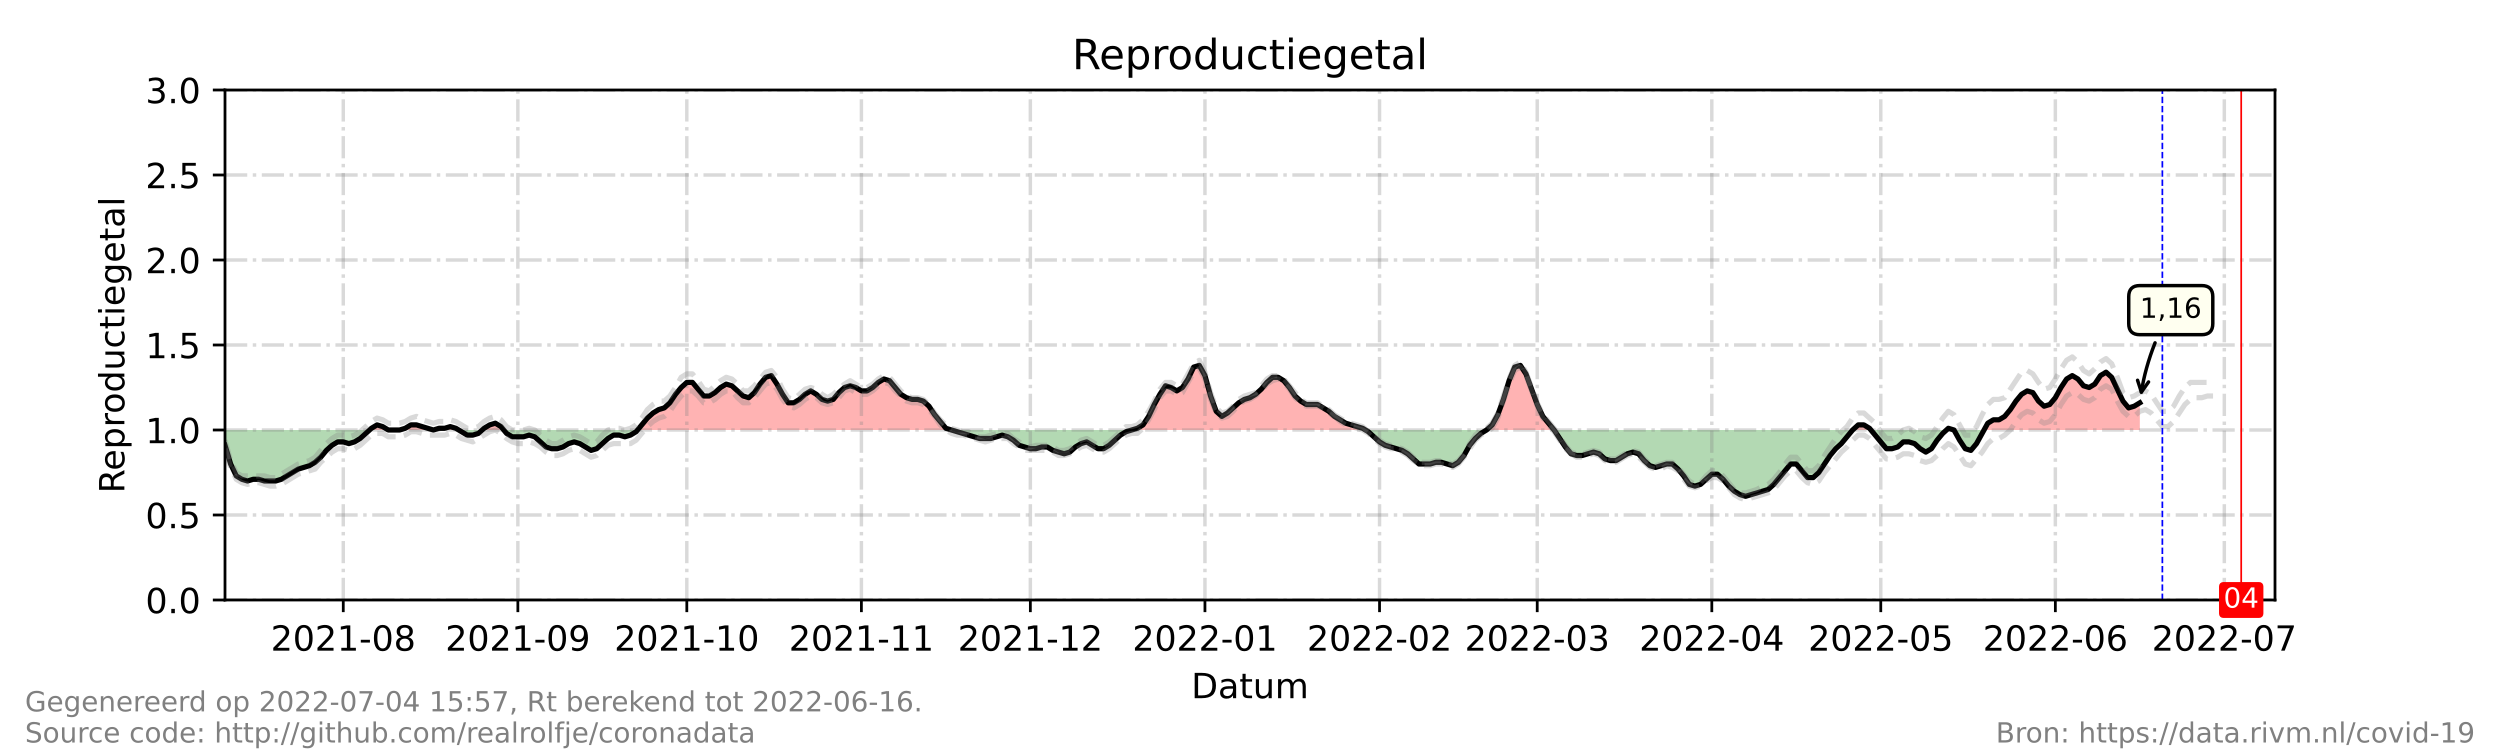 <?xml version="1.0" encoding="utf-8" standalone="no"?>
<!DOCTYPE svg PUBLIC "-//W3C//DTD SVG 1.1//EN"
  "http://www.w3.org/Graphics/SVG/1.1/DTD/svg11.dtd">
<!-- Created with matplotlib (https://matplotlib.org/) -->
<svg height="216pt" version="1.1" viewBox="0 0 720 216" width="720pt" xmlns="http://www.w3.org/2000/svg" xmlns:xlink="http://www.w3.org/1999/xlink">
 <defs>
  <style type="text/css">*{stroke-linecap:butt;stroke-linejoin:round;}</style>
 </defs>
 <g id="figure_1">
  <g id="patch_1">
   <path d="M 0 216 
L 720 216 
L 720 0 
L 0 0 
z
" style="fill:#ffffff;"/>
  </g>
  <g id="axes_1">
   <g id="patch_2">
    <path d="M 64.8 172.8 
L 655.2 172.8 
L 655.2 25.92 
L 64.8 25.92 
z
" style="fill:#ffffff;"/>
   </g>
   <g id="PolyCollection_1">
    <path clip-path="url(#pd2a8d33113)" d="M 106.431 123.84 
L 106.971 123.84 
L 108.593 123.84 
L 110.215 123.84 
L 111.837 123.84 
L 110.215 122.861 
L 108.593 122.371 
L 106.971 123.35 
z
" style="fill:#ff0000;fill-opacity:0.3;"/>
    <path clip-path="url(#pd2a8d33113)" d="M 115.081 123.84 
L 116.703 123.84 
L 118.325 123.84 
L 119.947 123.84 
L 121.569 123.84 
L 123.191 123.84 
L 124.813 123.84 
L 123.191 123.35 
L 121.569 122.861 
L 119.947 122.371 
L 118.325 122.371 
L 116.703 123.35 
z
" style="fill:#ff0000;fill-opacity:0.3;"/>
    <path clip-path="url(#pd2a8d33113)" d="M 124.813 123.84 
L 126.435 123.84 
L 128.057 123.84 
L 129.679 123.84 
L 131.301 123.84 
L 132.112 123.84 
L 131.301 123.35 
L 129.679 122.861 
L 128.057 123.35 
L 126.435 123.35 
z
" style="fill:#ff0000;fill-opacity:0.3;"/>
    <path clip-path="url(#pd2a8d33113)" d="M 138.87 123.84 
L 139.411 123.84 
L 141.033 123.84 
L 142.655 123.84 
L 144.277 123.84 
L 145.088 123.84 
L 144.277 122.861 
L 142.655 121.882 
L 141.033 122.371 
L 139.411 123.35 
z
" style="fill:#ff0000;fill-opacity:0.3;"/>
    <path clip-path="url(#pd2a8d33113)" d="M 183.61 123.84 
L 184.826 123.84 
L 186.448 123.84 
L 188.07 123.84 
L 189.692 123.84 
L 191.314 123.84 
L 192.936 123.84 
L 194.558 123.84 
L 196.18 123.84 
L 197.802 123.84 
L 199.424 123.84 
L 201.046 123.84 
L 202.668 123.84 
L 204.29 123.84 
L 205.912 123.84 
L 207.534 123.84 
L 209.156 123.84 
L 210.778 123.84 
L 212.4 123.84 
L 214.022 123.84 
L 215.644 123.84 
L 217.266 123.84 
L 218.888 123.84 
L 220.51 123.84 
L 222.132 123.84 
L 223.754 123.84 
L 225.376 123.84 
L 226.998 123.84 
L 228.62 123.84 
L 230.242 123.84 
L 231.864 123.84 
L 233.486 123.84 
L 235.108 123.84 
L 236.73 123.84 
L 238.352 123.84 
L 239.974 123.84 
L 241.596 123.84 
L 243.218 123.84 
L 244.84 123.84 
L 246.462 123.84 
L 248.084 123.84 
L 249.705 123.84 
L 251.327 123.84 
L 252.949 123.84 
L 254.571 123.84 
L 256.193 123.84 
L 257.815 123.84 
L 259.437 123.84 
L 261.059 123.84 
L 262.681 123.84 
L 264.303 123.84 
L 265.925 123.84 
L 267.547 123.84 
L 269.169 123.84 
L 270.791 123.84 
L 272.413 123.84 
L 274.035 123.84 
L 272.413 123.35 
L 270.791 121.392 
L 269.169 119.434 
L 267.547 116.986 
L 265.925 115.517 
L 264.303 115.027 
L 262.681 115.027 
L 261.059 114.538 
L 259.437 113.558 
L 257.815 111.6 
L 256.193 109.642 
L 254.571 109.152 
L 252.949 110.131 
L 251.327 111.6 
L 249.705 112.579 
L 248.084 112.579 
L 246.462 111.6 
L 244.84 111.11 
L 243.218 111.6 
L 241.596 113.069 
L 239.974 115.027 
L 238.352 115.517 
L 236.73 115.027 
L 235.108 113.558 
L 233.486 112.579 
L 231.864 113.558 
L 230.242 115.027 
L 228.62 116.006 
L 226.998 116.006 
L 225.376 113.558 
L 223.754 110.621 
L 222.132 108.173 
L 220.51 108.662 
L 218.888 110.621 
L 217.266 113.069 
L 215.644 114.538 
L 214.022 114.048 
L 212.4 112.579 
L 210.778 111.11 
L 209.156 110.621 
L 207.534 111.6 
L 205.912 113.069 
L 204.29 114.048 
L 202.668 114.048 
L 201.046 112.09 
L 199.424 110.131 
L 197.802 110.131 
L 196.18 111.6 
L 194.558 113.558 
L 192.936 116.006 
L 191.314 117.475 
L 189.692 117.965 
L 188.07 118.944 
L 186.448 120.413 
L 184.826 122.371 
z
" style="fill:#ff0000;fill-opacity:0.3;"/>
    <path clip-path="url(#pd2a8d33113)" d="M 325.938 123.84 
L 327.56 123.84 
L 329.182 123.84 
L 330.804 123.84 
L 332.426 123.84 
L 334.048 123.84 
L 335.67 123.84 
L 337.292 123.84 
L 338.914 123.84 
L 340.536 123.84 
L 342.158 123.84 
L 343.78 123.84 
L 345.402 123.84 
L 347.024 123.84 
L 348.646 123.84 
L 350.268 123.84 
L 351.89 123.84 
L 353.512 123.84 
L 355.134 123.84 
L 356.756 123.84 
L 358.378 123.84 
L 360 123.84 
L 361.622 123.84 
L 363.244 123.84 
L 364.866 123.84 
L 366.488 123.84 
L 368.11 123.84 
L 369.732 123.84 
L 371.354 123.84 
L 372.976 123.84 
L 374.598 123.84 
L 376.22 123.84 
L 377.842 123.84 
L 379.464 123.84 
L 381.086 123.84 
L 382.708 123.84 
L 384.33 123.84 
L 385.952 123.84 
L 387.574 123.84 
L 389.196 123.84 
L 390.818 123.84 
L 392.44 123.84 
L 393.251 123.84 
L 392.44 123.35 
L 390.818 122.861 
L 389.196 122.371 
L 387.574 121.882 
L 385.952 120.902 
L 384.33 119.923 
L 382.708 118.454 
L 381.086 117.475 
L 379.464 116.496 
L 377.842 116.496 
L 376.22 116.496 
L 374.598 115.517 
L 372.976 114.048 
L 371.354 111.6 
L 369.732 109.642 
L 368.11 108.662 
L 366.488 108.662 
L 364.866 110.131 
L 363.244 112.09 
L 361.622 113.558 
L 360 114.538 
L 358.378 115.027 
L 356.756 116.006 
L 355.134 117.475 
L 353.512 118.944 
L 351.89 119.923 
L 350.268 118.454 
L 348.646 114.048 
L 347.024 108.173 
L 345.402 105.235 
L 343.78 105.725 
L 342.158 109.152 
L 340.536 111.6 
L 338.914 112.579 
L 337.292 111.6 
L 335.67 111.11 
L 334.048 113.558 
L 332.426 116.496 
L 330.804 119.923 
L 329.182 122.371 
L 327.56 123.35 
z
" style="fill:#ff0000;fill-opacity:0.3;"/>
    <path clip-path="url(#pd2a8d33113)" d="M 428.123 123.84 
L 429.745 123.84 
L 431.367 123.84 
L 432.989 123.84 
L 434.611 123.84 
L 436.233 123.84 
L 437.855 123.84 
L 439.477 123.84 
L 441.099 123.84 
L 442.721 123.84 
L 444.343 123.84 
L 445.965 123.84 
L 447.587 123.84 
L 445.965 121.882 
L 444.343 119.923 
L 442.721 116.496 
L 441.099 112.09 
L 439.477 107.683 
L 437.855 105.235 
L 436.233 105.725 
L 434.611 109.642 
L 432.989 115.027 
L 431.367 119.434 
L 429.745 122.371 
z
" style="fill:#ff0000;fill-opacity:0.3;"/>
    <path clip-path="url(#pd2a8d33113)" d="M 533.552 123.84 
L 535.174 123.84 
L 536.796 123.84 
L 538.418 123.84 
L 538.823 123.84 
L 538.418 123.35 
L 536.796 122.371 
L 535.174 122.371 
z
" style="fill:#ff0000;fill-opacity:0.3;"/>
    <path clip-path="url(#pd2a8d33113)" d="M 560.585 123.84 
L 561.125 123.84 
L 562.747 123.84 
L 561.125 123.35 
z
" style="fill:#ff0000;fill-opacity:0.3;"/>
    <path clip-path="url(#pd2a8d33113)" d="M 571.398 123.84 
L 572.479 123.84 
L 574.101 123.84 
L 575.723 123.84 
L 577.345 123.84 
L 578.967 123.84 
L 580.589 123.84 
L 582.211 123.84 
L 583.833 123.84 
L 585.455 123.84 
L 587.077 123.84 
L 588.699 123.84 
L 590.321 123.84 
L 591.943 123.84 
L 593.565 123.84 
L 595.187 123.84 
L 596.809 123.84 
L 598.431 123.84 
L 600.053 123.84 
L 601.675 123.84 
L 603.297 123.84 
L 604.919 123.84 
L 606.541 123.84 
L 608.163 123.84 
L 609.785 123.84 
L 611.407 123.84 
L 613.029 123.84 
L 614.651 123.84 
L 616.273 123.84 
L 616.273 123.84 
L 616.273 116.006 
L 614.651 116.986 
L 613.029 117.475 
L 611.407 115.517 
L 609.785 112.09 
L 608.163 108.662 
L 606.541 107.194 
L 604.919 108.173 
L 603.297 110.621 
L 601.675 111.6 
L 600.053 111.11 
L 598.431 109.152 
L 596.809 108.173 
L 595.187 109.152 
L 593.565 111.6 
L 591.943 114.538 
L 590.321 116.496 
L 588.699 116.986 
L 587.077 115.517 
L 585.455 113.069 
L 583.833 112.579 
L 582.211 113.558 
L 580.589 115.517 
L 578.967 117.965 
L 577.345 119.923 
L 575.723 120.902 
L 574.101 120.902 
L 572.479 121.882 
z
" style="fill:#ff0000;fill-opacity:0.3;"/>
   </g>
   <g id="PolyCollection_2">
    <path clip-path="url(#pd2a8d33113)" d="M 64.8 123.84 
L 64.8 123.84 
L 66.422 123.84 
L 68.044 123.84 
L 69.666 123.84 
L 71.288 123.84 
L 72.91 123.84 
L 74.532 123.84 
L 76.154 123.84 
L 77.776 123.84 
L 79.398 123.84 
L 81.02 123.84 
L 82.642 123.84 
L 84.264 123.84 
L 85.886 123.84 
L 87.508 123.84 
L 89.13 123.84 
L 90.752 123.84 
L 92.374 123.84 
L 93.996 123.84 
L 95.618 123.84 
L 97.24 123.84 
L 98.862 123.84 
L 100.484 123.84 
L 102.105 123.84 
L 103.727 123.84 
L 105.349 123.84 
L 106.431 123.84 
L 105.349 124.819 
L 103.727 126.288 
L 102.105 127.267 
L 100.484 127.757 
L 98.862 127.267 
L 97.24 127.267 
L 95.618 128.246 
L 93.996 129.715 
L 92.374 131.674 
L 90.752 133.142 
L 89.13 134.122 
L 87.508 134.611 
L 85.886 135.101 
L 84.264 136.08 
L 82.642 137.059 
L 81.02 138.038 
L 79.398 138.528 
L 77.776 138.528 
L 76.154 138.528 
L 74.532 138.038 
L 72.91 138.038 
L 71.288 138.528 
L 69.666 138.038 
L 68.044 137.059 
L 66.422 133.632 
L 64.8 128.246 
z
" style="fill:#008000;fill-opacity:0.3;"/>
    <path clip-path="url(#pd2a8d33113)" d="M 111.837 123.84 
L 111.837 123.84 
L 113.459 123.84 
L 115.081 123.84 
L 115.081 123.84 
L 115.081 123.84 
L 113.459 123.84 
L 111.837 123.84 
z
" style="fill:#008000;fill-opacity:0.3;"/>
    <path clip-path="url(#pd2a8d33113)" d="M 124.813 123.84 
L 124.813 123.84 
L 124.813 123.84 
L 124.813 123.84 
z
" style="fill:#008000;fill-opacity:0.3;"/>
    <path clip-path="url(#pd2a8d33113)" d="M 132.112 123.84 
L 132.923 123.84 
L 134.545 123.84 
L 136.167 123.84 
L 137.789 123.84 
L 138.87 123.84 
L 137.789 124.819 
L 136.167 125.309 
L 134.545 125.309 
L 132.923 124.33 
z
" style="fill:#008000;fill-opacity:0.3;"/>
    <path clip-path="url(#pd2a8d33113)" d="M 145.088 123.84 
L 145.899 123.84 
L 147.521 123.84 
L 149.143 123.84 
L 150.765 123.84 
L 152.387 123.84 
L 154.009 123.84 
L 155.631 123.84 
L 157.253 123.84 
L 158.875 123.84 
L 160.497 123.84 
L 162.119 123.84 
L 163.741 123.84 
L 165.363 123.84 
L 166.985 123.84 
L 168.607 123.84 
L 170.229 123.84 
L 171.851 123.84 
L 173.473 123.84 
L 175.095 123.84 
L 176.716 123.84 
L 178.338 123.84 
L 179.96 123.84 
L 181.582 123.84 
L 183.204 123.84 
L 183.61 123.84 
L 183.204 124.33 
L 181.582 125.309 
L 179.96 125.798 
L 178.338 125.309 
L 176.716 125.309 
L 175.095 126.288 
L 173.473 127.757 
L 171.851 129.226 
L 170.229 129.715 
L 168.607 128.736 
L 166.985 127.757 
L 165.363 127.267 
L 163.741 127.757 
L 162.119 128.736 
L 160.497 129.226 
L 158.875 129.226 
L 157.253 128.736 
L 155.631 127.267 
L 154.009 125.798 
L 152.387 125.309 
L 150.765 125.798 
L 149.143 125.798 
L 147.521 125.798 
L 145.899 124.819 
z
" style="fill:#008000;fill-opacity:0.3;"/>
    <path clip-path="url(#pd2a8d33113)" d="M 274.035 123.84 
L 274.035 123.84 
L 275.657 123.84 
L 277.279 123.84 
L 278.901 123.84 
L 280.523 123.84 
L 282.145 123.84 
L 283.767 123.84 
L 285.389 123.84 
L 287.011 123.84 
L 288.633 123.84 
L 290.255 123.84 
L 291.877 123.84 
L 293.499 123.84 
L 295.121 123.84 
L 296.743 123.84 
L 298.365 123.84 
L 299.987 123.84 
L 301.609 123.84 
L 303.231 123.84 
L 304.853 123.84 
L 306.475 123.84 
L 308.097 123.84 
L 309.719 123.84 
L 311.341 123.84 
L 312.963 123.84 
L 314.585 123.84 
L 316.207 123.84 
L 317.829 123.84 
L 319.451 123.84 
L 321.073 123.84 
L 322.695 123.84 
L 324.316 123.84 
L 325.938 123.84 
L 325.938 123.84 
L 325.938 123.84 
L 324.316 124.33 
L 322.695 125.309 
L 321.073 126.778 
L 319.451 128.246 
L 317.829 129.226 
L 316.207 129.226 
L 314.585 128.246 
L 312.963 127.267 
L 311.341 127.757 
L 309.719 128.736 
L 308.097 130.205 
L 306.475 130.694 
L 304.853 130.205 
L 303.231 129.715 
L 301.609 128.736 
L 299.987 128.736 
L 298.365 129.226 
L 296.743 129.226 
L 295.121 128.736 
L 293.499 128.246 
L 291.877 126.778 
L 290.255 125.798 
L 288.633 125.309 
L 287.011 125.798 
L 285.389 126.288 
L 283.767 126.288 
L 282.145 126.288 
L 280.523 125.798 
L 278.901 125.309 
L 277.279 124.819 
L 275.657 124.33 
L 274.035 123.84 
z
" style="fill:#008000;fill-opacity:0.3;"/>
    <path clip-path="url(#pd2a8d33113)" d="M 393.251 123.84 
L 394.062 123.84 
L 395.684 123.84 
L 397.305 123.84 
L 398.927 123.84 
L 400.549 123.84 
L 402.171 123.84 
L 403.793 123.84 
L 405.415 123.84 
L 407.037 123.84 
L 408.659 123.84 
L 410.281 123.84 
L 411.903 123.84 
L 413.525 123.84 
L 415.147 123.84 
L 416.769 123.84 
L 418.391 123.84 
L 420.013 123.84 
L 421.635 123.84 
L 423.257 123.84 
L 424.879 123.84 
L 426.501 123.84 
L 428.123 123.84 
L 428.123 123.84 
L 428.123 123.84 
L 426.501 124.819 
L 424.879 126.288 
L 423.257 128.246 
L 421.635 131.184 
L 420.013 133.142 
L 418.391 134.122 
L 416.769 133.632 
L 415.147 133.142 
L 413.525 133.142 
L 411.903 133.632 
L 410.281 133.632 
L 408.659 133.632 
L 407.037 132.163 
L 405.415 130.694 
L 403.793 129.715 
L 402.171 129.226 
L 400.549 128.736 
L 398.927 128.246 
L 397.305 127.267 
L 395.684 125.798 
L 394.062 124.33 
z
" style="fill:#008000;fill-opacity:0.3;"/>
    <path clip-path="url(#pd2a8d33113)" d="M 447.587 123.84 
L 447.587 123.84 
L 449.209 123.84 
L 450.831 123.84 
L 452.453 123.84 
L 454.075 123.84 
L 455.697 123.84 
L 457.319 123.84 
L 458.941 123.84 
L 460.563 123.84 
L 462.185 123.84 
L 463.807 123.84 
L 465.429 123.84 
L 467.051 123.84 
L 468.673 123.84 
L 470.295 123.84 
L 471.916 123.84 
L 473.538 123.84 
L 475.16 123.84 
L 476.782 123.84 
L 478.404 123.84 
L 480.026 123.84 
L 481.648 123.84 
L 483.27 123.84 
L 484.892 123.84 
L 486.514 123.84 
L 488.136 123.84 
L 489.758 123.84 
L 491.38 123.84 
L 493.002 123.84 
L 494.624 123.84 
L 496.246 123.84 
L 497.868 123.84 
L 499.49 123.84 
L 501.112 123.84 
L 502.734 123.84 
L 504.356 123.84 
L 505.978 123.84 
L 507.6 123.84 
L 509.222 123.84 
L 510.844 123.84 
L 512.466 123.84 
L 514.088 123.84 
L 515.71 123.84 
L 517.332 123.84 
L 518.954 123.84 
L 520.576 123.84 
L 522.198 123.84 
L 523.82 123.84 
L 525.442 123.84 
L 527.064 123.84 
L 528.686 123.84 
L 530.308 123.84 
L 531.93 123.84 
L 533.552 123.84 
L 533.552 123.84 
L 533.552 123.84 
L 531.93 125.798 
L 530.308 127.757 
L 528.686 129.226 
L 527.064 131.184 
L 525.442 133.632 
L 523.82 136.08 
L 522.198 137.549 
L 520.576 137.549 
L 518.954 135.59 
L 517.332 133.632 
L 515.71 133.632 
L 514.088 135.59 
L 512.466 137.549 
L 510.844 139.507 
L 509.222 140.976 
L 507.6 141.466 
L 505.978 141.955 
L 504.356 142.445 
L 502.734 142.934 
L 501.112 142.445 
L 499.49 141.466 
L 497.868 139.997 
L 496.246 138.038 
L 494.624 136.57 
L 493.002 136.57 
L 491.38 138.038 
L 489.758 139.507 
L 488.136 139.997 
L 486.514 139.507 
L 484.892 137.059 
L 483.27 135.101 
L 481.648 133.632 
L 480.026 133.632 
L 478.404 134.122 
L 476.782 134.611 
L 475.16 134.122 
L 473.538 132.653 
L 471.916 130.694 
L 470.295 130.205 
L 468.673 130.694 
L 467.051 131.674 
L 465.429 132.653 
L 463.807 132.653 
L 462.185 132.163 
L 460.563 130.694 
L 458.941 130.205 
L 457.319 130.694 
L 455.697 131.184 
L 454.075 131.184 
L 452.453 130.694 
L 450.831 128.736 
L 449.209 126.288 
L 447.587 123.84 
z
" style="fill:#008000;fill-opacity:0.3;"/>
    <path clip-path="url(#pd2a8d33113)" d="M 538.823 123.84 
L 540.04 123.84 
L 541.662 123.84 
L 543.284 123.84 
L 544.905 123.84 
L 546.527 123.84 
L 548.149 123.84 
L 549.771 123.84 
L 551.393 123.84 
L 553.015 123.84 
L 554.637 123.84 
L 556.259 123.84 
L 557.881 123.84 
L 559.503 123.84 
L 560.585 123.84 
L 559.503 124.819 
L 557.881 126.778 
L 556.259 129.226 
L 554.637 130.205 
L 553.015 129.226 
L 551.393 127.757 
L 549.771 127.267 
L 548.149 127.267 
L 546.527 128.736 
L 544.905 129.226 
L 543.284 129.226 
L 541.662 127.267 
L 540.04 125.309 
z
" style="fill:#008000;fill-opacity:0.3;"/>
    <path clip-path="url(#pd2a8d33113)" d="M 562.747 123.84 
L 562.747 123.84 
L 564.369 123.84 
L 565.991 123.84 
L 567.613 123.84 
L 569.235 123.84 
L 570.857 123.84 
L 571.398 123.84 
L 570.857 124.819 
L 569.235 127.757 
L 567.613 129.715 
L 565.991 129.226 
L 564.369 126.778 
L 562.747 123.84 
z
" style="fill:#008000;fill-opacity:0.3;"/>
   </g>
   <g id="matplotlib.axis_1">
    <g id="xtick_1">
     <g id="line2d_1">
      <path clip-path="url(#pd2a8d33113)" d="M 98.862 172.8 
L 98.862 25.92 
" style="fill:none;stroke:#808080;stroke-dasharray:6.4,1.6,1,1.6;stroke-dashoffset:0;stroke-opacity:0.3;"/>
     </g>
     <g id="line2d_2">
      <defs>
       <path d="M 0 0 
L 0 3.5 
" id="m613500a5a4" style="stroke:#000000;stroke-width:0.8;"/>
      </defs>
      <g>
       <use style="stroke:#000000;stroke-width:0.8;" x="98.862" xlink:href="#m613500a5a4" y="172.8"/>
      </g>
     </g>
     <g id="text_1">
      <!-- 2021-08 -->
      <g transform="translate(77.97 187.398)scale(0.1 -0.1)">
       <defs>
        <path d="M 19.188 8.297 
L 53.609 8.297 
L 53.609 0 
L 7.328 0 
L 7.328 8.297 
Q 12.938 14.109 22.625 23.891 
Q 32.328 33.688 34.812 36.531 
Q 39.547 41.844 41.422 45.531 
Q 43.312 49.219 43.312 52.781 
Q 43.312 58.594 39.234 62.25 
Q 35.156 65.922 28.609 65.922 
Q 23.969 65.922 18.812 64.312 
Q 13.672 62.703 7.812 59.422 
L 7.812 69.391 
Q 13.766 71.781 18.938 73 
Q 24.125 74.219 28.422 74.219 
Q 39.75 74.219 46.484 68.547 
Q 53.219 62.891 53.219 53.422 
Q 53.219 48.922 51.531 44.891 
Q 49.859 40.875 45.406 35.406 
Q 44.188 33.984 37.641 27.219 
Q 31.109 20.453 19.188 8.297 
z
" id="DejaVuSans-50"/>
        <path d="M 31.781 66.406 
Q 24.172 66.406 20.328 58.906 
Q 16.5 51.422 16.5 36.375 
Q 16.5 21.391 20.328 13.891 
Q 24.172 6.391 31.781 6.391 
Q 39.453 6.391 43.281 13.891 
Q 47.125 21.391 47.125 36.375 
Q 47.125 51.422 43.281 58.906 
Q 39.453 66.406 31.781 66.406 
z
M 31.781 74.219 
Q 44.047 74.219 50.516 64.516 
Q 56.984 54.828 56.984 36.375 
Q 56.984 17.969 50.516 8.266 
Q 44.047 -1.422 31.781 -1.422 
Q 19.531 -1.422 13.062 8.266 
Q 6.594 17.969 6.594 36.375 
Q 6.594 54.828 13.062 64.516 
Q 19.531 74.219 31.781 74.219 
z
" id="DejaVuSans-48"/>
        <path d="M 12.406 8.297 
L 28.516 8.297 
L 28.516 63.922 
L 10.984 60.406 
L 10.984 69.391 
L 28.422 72.906 
L 38.281 72.906 
L 38.281 8.297 
L 54.391 8.297 
L 54.391 0 
L 12.406 0 
z
" id="DejaVuSans-49"/>
        <path d="M 4.891 31.391 
L 31.203 31.391 
L 31.203 23.391 
L 4.891 23.391 
z
" id="DejaVuSans-45"/>
        <path d="M 31.781 34.625 
Q 24.75 34.625 20.719 30.859 
Q 16.703 27.094 16.703 20.516 
Q 16.703 13.922 20.719 10.156 
Q 24.75 6.391 31.781 6.391 
Q 38.812 6.391 42.859 10.172 
Q 46.922 13.969 46.922 20.516 
Q 46.922 27.094 42.891 30.859 
Q 38.875 34.625 31.781 34.625 
z
M 21.922 38.812 
Q 15.578 40.375 12.031 44.719 
Q 8.5 49.078 8.5 55.328 
Q 8.5 64.062 14.719 69.141 
Q 20.953 74.219 31.781 74.219 
Q 42.672 74.219 48.875 69.141 
Q 55.078 64.062 55.078 55.328 
Q 55.078 49.078 51.531 44.719 
Q 48 40.375 41.703 38.812 
Q 48.828 37.156 52.797 32.312 
Q 56.781 27.484 56.781 20.516 
Q 56.781 9.906 50.312 4.234 
Q 43.844 -1.422 31.781 -1.422 
Q 19.734 -1.422 13.25 4.234 
Q 6.781 9.906 6.781 20.516 
Q 6.781 27.484 10.781 32.312 
Q 14.797 37.156 21.922 38.812 
z
M 18.312 54.391 
Q 18.312 48.734 21.844 45.562 
Q 25.391 42.391 31.781 42.391 
Q 38.141 42.391 41.719 45.562 
Q 45.312 48.734 45.312 54.391 
Q 45.312 60.062 41.719 63.234 
Q 38.141 66.406 31.781 66.406 
Q 25.391 66.406 21.844 63.234 
Q 18.312 60.062 18.312 54.391 
z
" id="DejaVuSans-56"/>
       </defs>
       <use xlink:href="#DejaVuSans-50"/>
       <use x="63.623" xlink:href="#DejaVuSans-48"/>
       <use x="127.246" xlink:href="#DejaVuSans-50"/>
       <use x="190.869" xlink:href="#DejaVuSans-49"/>
       <use x="254.492" xlink:href="#DejaVuSans-45"/>
       <use x="290.576" xlink:href="#DejaVuSans-48"/>
       <use x="354.199" xlink:href="#DejaVuSans-56"/>
      </g>
     </g>
    </g>
    <g id="xtick_2">
     <g id="line2d_3">
      <path clip-path="url(#pd2a8d33113)" d="M 149.143 172.8 
L 149.143 25.92 
" style="fill:none;stroke:#808080;stroke-dasharray:6.4,1.6,1,1.6;stroke-dashoffset:0;stroke-opacity:0.3;"/>
     </g>
     <g id="line2d_4">
      <g>
       <use style="stroke:#000000;stroke-width:0.8;" x="149.143" xlink:href="#m613500a5a4" y="172.8"/>
      </g>
     </g>
     <g id="text_2">
      <!-- 2021-09 -->
      <g transform="translate(128.251 187.398)scale(0.1 -0.1)">
       <defs>
        <path d="M 10.984 1.516 
L 10.984 10.5 
Q 14.703 8.734 18.5 7.812 
Q 22.312 6.891 25.984 6.891 
Q 35.75 6.891 40.891 13.453 
Q 46.047 20.016 46.781 33.406 
Q 43.953 29.203 39.594 26.953 
Q 35.25 24.703 29.984 24.703 
Q 19.047 24.703 12.672 31.312 
Q 6.297 37.938 6.297 49.422 
Q 6.297 60.641 12.938 67.422 
Q 19.578 74.219 30.609 74.219 
Q 43.266 74.219 49.922 64.516 
Q 56.594 54.828 56.594 36.375 
Q 56.594 19.141 48.406 8.859 
Q 40.234 -1.422 26.422 -1.422 
Q 22.703 -1.422 18.891 -0.688 
Q 15.094 0.047 10.984 1.516 
z
M 30.609 32.422 
Q 37.25 32.422 41.125 36.953 
Q 45.016 41.5 45.016 49.422 
Q 45.016 57.281 41.125 61.844 
Q 37.25 66.406 30.609 66.406 
Q 23.969 66.406 20.094 61.844 
Q 16.219 57.281 16.219 49.422 
Q 16.219 41.5 20.094 36.953 
Q 23.969 32.422 30.609 32.422 
z
" id="DejaVuSans-57"/>
       </defs>
       <use xlink:href="#DejaVuSans-50"/>
       <use x="63.623" xlink:href="#DejaVuSans-48"/>
       <use x="127.246" xlink:href="#DejaVuSans-50"/>
       <use x="190.869" xlink:href="#DejaVuSans-49"/>
       <use x="254.492" xlink:href="#DejaVuSans-45"/>
       <use x="290.576" xlink:href="#DejaVuSans-48"/>
       <use x="354.199" xlink:href="#DejaVuSans-57"/>
      </g>
     </g>
    </g>
    <g id="xtick_3">
     <g id="line2d_5">
      <path clip-path="url(#pd2a8d33113)" d="M 197.802 172.8 
L 197.802 25.92 
" style="fill:none;stroke:#808080;stroke-dasharray:6.4,1.6,1,1.6;stroke-dashoffset:0;stroke-opacity:0.3;"/>
     </g>
     <g id="line2d_6">
      <g>
       <use style="stroke:#000000;stroke-width:0.8;" x="197.802" xlink:href="#m613500a5a4" y="172.8"/>
      </g>
     </g>
     <g id="text_3">
      <!-- 2021-10 -->
      <g transform="translate(176.911 187.398)scale(0.1 -0.1)">
       <use xlink:href="#DejaVuSans-50"/>
       <use x="63.623" xlink:href="#DejaVuSans-48"/>
       <use x="127.246" xlink:href="#DejaVuSans-50"/>
       <use x="190.869" xlink:href="#DejaVuSans-49"/>
       <use x="254.492" xlink:href="#DejaVuSans-45"/>
       <use x="290.576" xlink:href="#DejaVuSans-49"/>
       <use x="354.199" xlink:href="#DejaVuSans-48"/>
      </g>
     </g>
    </g>
    <g id="xtick_4">
     <g id="line2d_7">
      <path clip-path="url(#pd2a8d33113)" d="M 248.084 172.8 
L 248.084 25.92 
" style="fill:none;stroke:#808080;stroke-dasharray:6.4,1.6,1,1.6;stroke-dashoffset:0;stroke-opacity:0.3;"/>
     </g>
     <g id="line2d_8">
      <g>
       <use style="stroke:#000000;stroke-width:0.8;" x="248.084" xlink:href="#m613500a5a4" y="172.8"/>
      </g>
     </g>
     <g id="text_4">
      <!-- 2021-11 -->
      <g transform="translate(227.192 187.398)scale(0.1 -0.1)">
       <use xlink:href="#DejaVuSans-50"/>
       <use x="63.623" xlink:href="#DejaVuSans-48"/>
       <use x="127.246" xlink:href="#DejaVuSans-50"/>
       <use x="190.869" xlink:href="#DejaVuSans-49"/>
       <use x="254.492" xlink:href="#DejaVuSans-45"/>
       <use x="290.576" xlink:href="#DejaVuSans-49"/>
       <use x="354.199" xlink:href="#DejaVuSans-49"/>
      </g>
     </g>
    </g>
    <g id="xtick_5">
     <g id="line2d_9">
      <path clip-path="url(#pd2a8d33113)" d="M 296.743 172.8 
L 296.743 25.92 
" style="fill:none;stroke:#808080;stroke-dasharray:6.4,1.6,1,1.6;stroke-dashoffset:0;stroke-opacity:0.3;"/>
     </g>
     <g id="line2d_10">
      <g>
       <use style="stroke:#000000;stroke-width:0.8;" x="296.743" xlink:href="#m613500a5a4" y="172.8"/>
      </g>
     </g>
     <g id="text_5">
      <!-- 2021-12 -->
      <g transform="translate(275.851 187.398)scale(0.1 -0.1)">
       <use xlink:href="#DejaVuSans-50"/>
       <use x="63.623" xlink:href="#DejaVuSans-48"/>
       <use x="127.246" xlink:href="#DejaVuSans-50"/>
       <use x="190.869" xlink:href="#DejaVuSans-49"/>
       <use x="254.492" xlink:href="#DejaVuSans-45"/>
       <use x="290.576" xlink:href="#DejaVuSans-49"/>
       <use x="354.199" xlink:href="#DejaVuSans-50"/>
      </g>
     </g>
    </g>
    <g id="xtick_6">
     <g id="line2d_11">
      <path clip-path="url(#pd2a8d33113)" d="M 347.024 172.8 
L 347.024 25.92 
" style="fill:none;stroke:#808080;stroke-dasharray:6.4,1.6,1,1.6;stroke-dashoffset:0;stroke-opacity:0.3;"/>
     </g>
     <g id="line2d_12">
      <g>
       <use style="stroke:#000000;stroke-width:0.8;" x="347.024" xlink:href="#m613500a5a4" y="172.8"/>
      </g>
     </g>
     <g id="text_6">
      <!-- 2022-01 -->
      <g transform="translate(326.133 187.398)scale(0.1 -0.1)">
       <use xlink:href="#DejaVuSans-50"/>
       <use x="63.623" xlink:href="#DejaVuSans-48"/>
       <use x="127.246" xlink:href="#DejaVuSans-50"/>
       <use x="190.869" xlink:href="#DejaVuSans-50"/>
       <use x="254.492" xlink:href="#DejaVuSans-45"/>
       <use x="290.576" xlink:href="#DejaVuSans-48"/>
       <use x="354.199" xlink:href="#DejaVuSans-49"/>
      </g>
     </g>
    </g>
    <g id="xtick_7">
     <g id="line2d_13">
      <path clip-path="url(#pd2a8d33113)" d="M 397.305 172.8 
L 397.305 25.92 
" style="fill:none;stroke:#808080;stroke-dasharray:6.4,1.6,1,1.6;stroke-dashoffset:0;stroke-opacity:0.3;"/>
     </g>
     <g id="line2d_14">
      <g>
       <use style="stroke:#000000;stroke-width:0.8;" x="397.305" xlink:href="#m613500a5a4" y="172.8"/>
      </g>
     </g>
     <g id="text_7">
      <!-- 2022-02 -->
      <g transform="translate(376.414 187.398)scale(0.1 -0.1)">
       <use xlink:href="#DejaVuSans-50"/>
       <use x="63.623" xlink:href="#DejaVuSans-48"/>
       <use x="127.246" xlink:href="#DejaVuSans-50"/>
       <use x="190.869" xlink:href="#DejaVuSans-50"/>
       <use x="254.492" xlink:href="#DejaVuSans-45"/>
       <use x="290.576" xlink:href="#DejaVuSans-48"/>
       <use x="354.199" xlink:href="#DejaVuSans-50"/>
      </g>
     </g>
    </g>
    <g id="xtick_8">
     <g id="line2d_15">
      <path clip-path="url(#pd2a8d33113)" d="M 442.721 172.8 
L 442.721 25.92 
" style="fill:none;stroke:#808080;stroke-dasharray:6.4,1.6,1,1.6;stroke-dashoffset:0;stroke-opacity:0.3;"/>
     </g>
     <g id="line2d_16">
      <g>
       <use style="stroke:#000000;stroke-width:0.8;" x="442.721" xlink:href="#m613500a5a4" y="172.8"/>
      </g>
     </g>
     <g id="text_8">
      <!-- 2022-03 -->
      <g transform="translate(421.829 187.398)scale(0.1 -0.1)">
       <defs>
        <path d="M 40.578 39.312 
Q 47.656 37.797 51.625 33 
Q 55.609 28.219 55.609 21.188 
Q 55.609 10.406 48.188 4.484 
Q 40.766 -1.422 27.094 -1.422 
Q 22.516 -1.422 17.656 -0.516 
Q 12.797 0.391 7.625 2.203 
L 7.625 11.719 
Q 11.719 9.328 16.594 8.109 
Q 21.484 6.891 26.812 6.891 
Q 36.078 6.891 40.938 10.547 
Q 45.797 14.203 45.797 21.188 
Q 45.797 27.641 41.281 31.266 
Q 36.766 34.906 28.719 34.906 
L 20.219 34.906 
L 20.219 43.016 
L 29.109 43.016 
Q 36.375 43.016 40.234 45.922 
Q 44.094 48.828 44.094 54.297 
Q 44.094 59.906 40.109 62.906 
Q 36.141 65.922 28.719 65.922 
Q 24.656 65.922 20.016 65.031 
Q 15.375 64.156 9.812 62.312 
L 9.812 71.094 
Q 15.438 72.656 20.344 73.438 
Q 25.25 74.219 29.594 74.219 
Q 40.828 74.219 47.359 69.109 
Q 53.906 64.016 53.906 55.328 
Q 53.906 49.266 50.438 45.094 
Q 46.969 40.922 40.578 39.312 
z
" id="DejaVuSans-51"/>
       </defs>
       <use xlink:href="#DejaVuSans-50"/>
       <use x="63.623" xlink:href="#DejaVuSans-48"/>
       <use x="127.246" xlink:href="#DejaVuSans-50"/>
       <use x="190.869" xlink:href="#DejaVuSans-50"/>
       <use x="254.492" xlink:href="#DejaVuSans-45"/>
       <use x="290.576" xlink:href="#DejaVuSans-48"/>
       <use x="354.199" xlink:href="#DejaVuSans-51"/>
      </g>
     </g>
    </g>
    <g id="xtick_9">
     <g id="line2d_17">
      <path clip-path="url(#pd2a8d33113)" d="M 493.002 172.8 
L 493.002 25.92 
" style="fill:none;stroke:#808080;stroke-dasharray:6.4,1.6,1,1.6;stroke-dashoffset:0;stroke-opacity:0.3;"/>
     </g>
     <g id="line2d_18">
      <g>
       <use style="stroke:#000000;stroke-width:0.8;" x="493.002" xlink:href="#m613500a5a4" y="172.8"/>
      </g>
     </g>
     <g id="text_9">
      <!-- 2022-04 -->
      <g transform="translate(472.111 187.398)scale(0.1 -0.1)">
       <defs>
        <path d="M 37.797 64.312 
L 12.891 25.391 
L 37.797 25.391 
z
M 35.203 72.906 
L 47.609 72.906 
L 47.609 25.391 
L 58.016 25.391 
L 58.016 17.188 
L 47.609 17.188 
L 47.609 0 
L 37.797 0 
L 37.797 17.188 
L 4.891 17.188 
L 4.891 26.703 
z
" id="DejaVuSans-52"/>
       </defs>
       <use xlink:href="#DejaVuSans-50"/>
       <use x="63.623" xlink:href="#DejaVuSans-48"/>
       <use x="127.246" xlink:href="#DejaVuSans-50"/>
       <use x="190.869" xlink:href="#DejaVuSans-50"/>
       <use x="254.492" xlink:href="#DejaVuSans-45"/>
       <use x="290.576" xlink:href="#DejaVuSans-48"/>
       <use x="354.199" xlink:href="#DejaVuSans-52"/>
      </g>
     </g>
    </g>
    <g id="xtick_10">
     <g id="line2d_19">
      <path clip-path="url(#pd2a8d33113)" d="M 541.662 172.8 
L 541.662 25.92 
" style="fill:none;stroke:#808080;stroke-dasharray:6.4,1.6,1,1.6;stroke-dashoffset:0;stroke-opacity:0.3;"/>
     </g>
     <g id="line2d_20">
      <g>
       <use style="stroke:#000000;stroke-width:0.8;" x="541.662" xlink:href="#m613500a5a4" y="172.8"/>
      </g>
     </g>
     <g id="text_10">
      <!-- 2022-05 -->
      <g transform="translate(520.77 187.398)scale(0.1 -0.1)">
       <defs>
        <path d="M 10.797 72.906 
L 49.516 72.906 
L 49.516 64.594 
L 19.828 64.594 
L 19.828 46.734 
Q 21.969 47.469 24.109 47.828 
Q 26.266 48.188 28.422 48.188 
Q 40.625 48.188 47.75 41.5 
Q 54.891 34.812 54.891 23.391 
Q 54.891 11.625 47.562 5.094 
Q 40.234 -1.422 26.906 -1.422 
Q 22.312 -1.422 17.547 -0.641 
Q 12.797 0.141 7.719 1.703 
L 7.719 11.625 
Q 12.109 9.234 16.797 8.062 
Q 21.484 6.891 26.703 6.891 
Q 35.156 6.891 40.078 11.328 
Q 45.016 15.766 45.016 23.391 
Q 45.016 31 40.078 35.438 
Q 35.156 39.891 26.703 39.891 
Q 22.75 39.891 18.812 39.016 
Q 14.891 38.141 10.797 36.281 
z
" id="DejaVuSans-53"/>
       </defs>
       <use xlink:href="#DejaVuSans-50"/>
       <use x="63.623" xlink:href="#DejaVuSans-48"/>
       <use x="127.246" xlink:href="#DejaVuSans-50"/>
       <use x="190.869" xlink:href="#DejaVuSans-50"/>
       <use x="254.492" xlink:href="#DejaVuSans-45"/>
       <use x="290.576" xlink:href="#DejaVuSans-48"/>
       <use x="354.199" xlink:href="#DejaVuSans-53"/>
      </g>
     </g>
    </g>
    <g id="xtick_11">
     <g id="line2d_21">
      <path clip-path="url(#pd2a8d33113)" d="M 591.943 172.8 
L 591.943 25.92 
" style="fill:none;stroke:#808080;stroke-dasharray:6.4,1.6,1,1.6;stroke-dashoffset:0;stroke-opacity:0.3;"/>
     </g>
     <g id="line2d_22">
      <g>
       <use style="stroke:#000000;stroke-width:0.8;" x="591.943" xlink:href="#m613500a5a4" y="172.8"/>
      </g>
     </g>
     <g id="text_11">
      <!-- 2022-06 -->
      <g transform="translate(571.051 187.398)scale(0.1 -0.1)">
       <defs>
        <path d="M 33.016 40.375 
Q 26.375 40.375 22.484 35.828 
Q 18.609 31.297 18.609 23.391 
Q 18.609 15.531 22.484 10.953 
Q 26.375 6.391 33.016 6.391 
Q 39.656 6.391 43.531 10.953 
Q 47.406 15.531 47.406 23.391 
Q 47.406 31.297 43.531 35.828 
Q 39.656 40.375 33.016 40.375 
z
M 52.594 71.297 
L 52.594 62.312 
Q 48.875 64.062 45.094 64.984 
Q 41.312 65.922 37.594 65.922 
Q 27.828 65.922 22.672 59.328 
Q 17.531 52.734 16.797 39.406 
Q 19.672 43.656 24.016 45.922 
Q 28.375 48.188 33.594 48.188 
Q 44.578 48.188 50.953 41.516 
Q 57.328 34.859 57.328 23.391 
Q 57.328 12.156 50.688 5.359 
Q 44.047 -1.422 33.016 -1.422 
Q 20.359 -1.422 13.672 8.266 
Q 6.984 17.969 6.984 36.375 
Q 6.984 53.656 15.188 63.938 
Q 23.391 74.219 37.203 74.219 
Q 40.922 74.219 44.703 73.484 
Q 48.484 72.75 52.594 71.297 
z
" id="DejaVuSans-54"/>
       </defs>
       <use xlink:href="#DejaVuSans-50"/>
       <use x="63.623" xlink:href="#DejaVuSans-48"/>
       <use x="127.246" xlink:href="#DejaVuSans-50"/>
       <use x="190.869" xlink:href="#DejaVuSans-50"/>
       <use x="254.492" xlink:href="#DejaVuSans-45"/>
       <use x="290.576" xlink:href="#DejaVuSans-48"/>
       <use x="354.199" xlink:href="#DejaVuSans-54"/>
      </g>
     </g>
    </g>
    <g id="xtick_12">
     <g id="line2d_23">
      <path clip-path="url(#pd2a8d33113)" d="M 640.602 172.8 
L 640.602 25.92 
" style="fill:none;stroke:#808080;stroke-dasharray:6.4,1.6,1,1.6;stroke-dashoffset:0;stroke-opacity:0.3;"/>
     </g>
     <g id="line2d_24">
      <g>
       <use style="stroke:#000000;stroke-width:0.8;" x="640.602" xlink:href="#m613500a5a4" y="172.8"/>
      </g>
     </g>
     <g id="text_12">
      <!-- 2022-07 -->
      <g transform="translate(619.711 187.398)scale(0.1 -0.1)">
       <defs>
        <path d="M 8.203 72.906 
L 55.078 72.906 
L 55.078 68.703 
L 28.609 0 
L 18.312 0 
L 43.219 64.594 
L 8.203 64.594 
z
" id="DejaVuSans-55"/>
       </defs>
       <use xlink:href="#DejaVuSans-50"/>
       <use x="63.623" xlink:href="#DejaVuSans-48"/>
       <use x="127.246" xlink:href="#DejaVuSans-50"/>
       <use x="190.869" xlink:href="#DejaVuSans-50"/>
       <use x="254.492" xlink:href="#DejaVuSans-45"/>
       <use x="290.576" xlink:href="#DejaVuSans-48"/>
       <use x="354.199" xlink:href="#DejaVuSans-55"/>
      </g>
     </g>
    </g>
    <g id="text_13">
     <!-- Datum -->
     <g transform="translate(343.087 201.077)scale(0.1 -0.1)">
      <defs>
       <path d="M 19.672 64.797 
L 19.672 8.109 
L 31.594 8.109 
Q 46.688 8.109 53.688 14.938 
Q 60.688 21.781 60.688 36.531 
Q 60.688 51.172 53.688 57.984 
Q 46.688 64.797 31.594 64.797 
z
M 9.812 72.906 
L 30.078 72.906 
Q 51.266 72.906 61.172 64.094 
Q 71.094 55.281 71.094 36.531 
Q 71.094 17.672 61.125 8.828 
Q 51.172 0 30.078 0 
L 9.812 0 
z
" id="DejaVuSans-68"/>
       <path d="M 34.281 27.484 
Q 23.391 27.484 19.188 25 
Q 14.984 22.516 14.984 16.5 
Q 14.984 11.719 18.141 8.906 
Q 21.297 6.109 26.703 6.109 
Q 34.188 6.109 38.703 11.406 
Q 43.219 16.703 43.219 25.484 
L 43.219 27.484 
z
M 52.203 31.203 
L 52.203 0 
L 43.219 0 
L 43.219 8.297 
Q 40.141 3.328 35.547 0.953 
Q 30.953 -1.422 24.312 -1.422 
Q 15.922 -1.422 10.953 3.297 
Q 6 8.016 6 15.922 
Q 6 25.141 12.172 29.828 
Q 18.359 34.516 30.609 34.516 
L 43.219 34.516 
L 43.219 35.406 
Q 43.219 41.609 39.141 45 
Q 35.062 48.391 27.688 48.391 
Q 23 48.391 18.547 47.266 
Q 14.109 46.141 10.016 43.891 
L 10.016 52.203 
Q 14.938 54.109 19.578 55.047 
Q 24.219 56 28.609 56 
Q 40.484 56 46.344 49.844 
Q 52.203 43.703 52.203 31.203 
z
" id="DejaVuSans-97"/>
       <path d="M 18.312 70.219 
L 18.312 54.688 
L 36.812 54.688 
L 36.812 47.703 
L 18.312 47.703 
L 18.312 18.016 
Q 18.312 11.328 20.141 9.422 
Q 21.969 7.516 27.594 7.516 
L 36.812 7.516 
L 36.812 0 
L 27.594 0 
Q 17.188 0 13.234 3.875 
Q 9.281 7.766 9.281 18.016 
L 9.281 47.703 
L 2.688 47.703 
L 2.688 54.688 
L 9.281 54.688 
L 9.281 70.219 
z
" id="DejaVuSans-116"/>
       <path d="M 8.5 21.578 
L 8.5 54.688 
L 17.484 54.688 
L 17.484 21.922 
Q 17.484 14.156 20.5 10.266 
Q 23.531 6.391 29.594 6.391 
Q 36.859 6.391 41.078 11.031 
Q 45.312 15.672 45.312 23.688 
L 45.312 54.688 
L 54.297 54.688 
L 54.297 0 
L 45.312 0 
L 45.312 8.406 
Q 42.047 3.422 37.719 1 
Q 33.406 -1.422 27.688 -1.422 
Q 18.266 -1.422 13.375 4.438 
Q 8.5 10.297 8.5 21.578 
z
M 31.109 56 
z
" id="DejaVuSans-117"/>
       <path d="M 52 44.188 
Q 55.375 50.25 60.062 53.125 
Q 64.75 56 71.094 56 
Q 79.641 56 84.281 50.016 
Q 88.922 44.047 88.922 33.016 
L 88.922 0 
L 79.891 0 
L 79.891 32.719 
Q 79.891 40.578 77.094 44.375 
Q 74.312 48.188 68.609 48.188 
Q 61.625 48.188 57.562 43.547 
Q 53.516 38.922 53.516 30.906 
L 53.516 0 
L 44.484 0 
L 44.484 32.719 
Q 44.484 40.625 41.703 44.406 
Q 38.922 48.188 33.109 48.188 
Q 26.219 48.188 22.156 43.531 
Q 18.109 38.875 18.109 30.906 
L 18.109 0 
L 9.078 0 
L 9.078 54.688 
L 18.109 54.688 
L 18.109 46.188 
Q 21.188 51.219 25.484 53.609 
Q 29.781 56 35.688 56 
Q 41.656 56 45.828 52.969 
Q 50 49.953 52 44.188 
z
" id="DejaVuSans-109"/>
      </defs>
      <use xlink:href="#DejaVuSans-68"/>
      <use x="77.002" xlink:href="#DejaVuSans-97"/>
      <use x="138.281" xlink:href="#DejaVuSans-116"/>
      <use x="177.49" xlink:href="#DejaVuSans-117"/>
      <use x="240.869" xlink:href="#DejaVuSans-109"/>
     </g>
    </g>
   </g>
   <g id="matplotlib.axis_2">
    <g id="ytick_1">
     <g id="line2d_25">
      <path clip-path="url(#pd2a8d33113)" d="M 64.8 172.8 
L 655.2 172.8 
" style="fill:none;stroke:#808080;stroke-dasharray:6.4,1.6,1,1.6;stroke-dashoffset:0;stroke-opacity:0.3;"/>
     </g>
     <g id="line2d_26">
      <defs>
       <path d="M 0 0 
L -3.5 0 
" id="m50ec1b75c1" style="stroke:#000000;stroke-width:0.8;"/>
      </defs>
      <g>
       <use style="stroke:#000000;stroke-width:0.8;" x="64.8" xlink:href="#m50ec1b75c1" y="172.8"/>
      </g>
     </g>
     <g id="text_14">
      <!-- 0.0 -->
      <g transform="translate(41.897 176.599)scale(0.1 -0.1)">
       <defs>
        <path d="M 10.688 12.406 
L 21 12.406 
L 21 0 
L 10.688 0 
z
" id="DejaVuSans-46"/>
       </defs>
       <use xlink:href="#DejaVuSans-48"/>
       <use x="63.623" xlink:href="#DejaVuSans-46"/>
       <use x="95.41" xlink:href="#DejaVuSans-48"/>
      </g>
     </g>
    </g>
    <g id="ytick_2">
     <g id="line2d_27">
      <path clip-path="url(#pd2a8d33113)" d="M 64.8 148.32 
L 655.2 148.32 
" style="fill:none;stroke:#808080;stroke-dasharray:6.4,1.6,1,1.6;stroke-dashoffset:0;stroke-opacity:0.3;"/>
     </g>
     <g id="line2d_28">
      <g>
       <use style="stroke:#000000;stroke-width:0.8;" x="64.8" xlink:href="#m50ec1b75c1" y="148.32"/>
      </g>
     </g>
     <g id="text_15">
      <!-- 0.5 -->
      <g transform="translate(41.897 152.119)scale(0.1 -0.1)">
       <use xlink:href="#DejaVuSans-48"/>
       <use x="63.623" xlink:href="#DejaVuSans-46"/>
       <use x="95.41" xlink:href="#DejaVuSans-53"/>
      </g>
     </g>
    </g>
    <g id="ytick_3">
     <g id="line2d_29">
      <path clip-path="url(#pd2a8d33113)" d="M 64.8 123.84 
L 655.2 123.84 
" style="fill:none;stroke:#808080;stroke-dasharray:6.4,1.6,1,1.6;stroke-dashoffset:0;stroke-opacity:0.3;"/>
     </g>
     <g id="line2d_30">
      <g>
       <use style="stroke:#000000;stroke-width:0.8;" x="64.8" xlink:href="#m50ec1b75c1" y="123.84"/>
      </g>
     </g>
     <g id="text_16">
      <!-- 1.0 -->
      <g transform="translate(41.897 127.639)scale(0.1 -0.1)">
       <use xlink:href="#DejaVuSans-49"/>
       <use x="63.623" xlink:href="#DejaVuSans-46"/>
       <use x="95.41" xlink:href="#DejaVuSans-48"/>
      </g>
     </g>
    </g>
    <g id="ytick_4">
     <g id="line2d_31">
      <path clip-path="url(#pd2a8d33113)" d="M 64.8 99.36 
L 655.2 99.36 
" style="fill:none;stroke:#808080;stroke-dasharray:6.4,1.6,1,1.6;stroke-dashoffset:0;stroke-opacity:0.3;"/>
     </g>
     <g id="line2d_32">
      <g>
       <use style="stroke:#000000;stroke-width:0.8;" x="64.8" xlink:href="#m50ec1b75c1" y="99.36"/>
      </g>
     </g>
     <g id="text_17">
      <!-- 1.5 -->
      <g transform="translate(41.897 103.159)scale(0.1 -0.1)">
       <use xlink:href="#DejaVuSans-49"/>
       <use x="63.623" xlink:href="#DejaVuSans-46"/>
       <use x="95.41" xlink:href="#DejaVuSans-53"/>
      </g>
     </g>
    </g>
    <g id="ytick_5">
     <g id="line2d_33">
      <path clip-path="url(#pd2a8d33113)" d="M 64.8 74.88 
L 655.2 74.88 
" style="fill:none;stroke:#808080;stroke-dasharray:6.4,1.6,1,1.6;stroke-dashoffset:0;stroke-opacity:0.3;"/>
     </g>
     <g id="line2d_34">
      <g>
       <use style="stroke:#000000;stroke-width:0.8;" x="64.8" xlink:href="#m50ec1b75c1" y="74.88"/>
      </g>
     </g>
     <g id="text_18">
      <!-- 2.0 -->
      <g transform="translate(41.897 78.679)scale(0.1 -0.1)">
       <use xlink:href="#DejaVuSans-50"/>
       <use x="63.623" xlink:href="#DejaVuSans-46"/>
       <use x="95.41" xlink:href="#DejaVuSans-48"/>
      </g>
     </g>
    </g>
    <g id="ytick_6">
     <g id="line2d_35">
      <path clip-path="url(#pd2a8d33113)" d="M 64.8 50.4 
L 655.2 50.4 
" style="fill:none;stroke:#808080;stroke-dasharray:6.4,1.6,1,1.6;stroke-dashoffset:0;stroke-opacity:0.3;"/>
     </g>
     <g id="line2d_36">
      <g>
       <use style="stroke:#000000;stroke-width:0.8;" x="64.8" xlink:href="#m50ec1b75c1" y="50.4"/>
      </g>
     </g>
     <g id="text_19">
      <!-- 2.5 -->
      <g transform="translate(41.897 54.199)scale(0.1 -0.1)">
       <use xlink:href="#DejaVuSans-50"/>
       <use x="63.623" xlink:href="#DejaVuSans-46"/>
       <use x="95.41" xlink:href="#DejaVuSans-53"/>
      </g>
     </g>
    </g>
    <g id="ytick_7">
     <g id="line2d_37">
      <path clip-path="url(#pd2a8d33113)" d="M 64.8 25.92 
L 655.2 25.92 
" style="fill:none;stroke:#808080;stroke-dasharray:6.4,1.6,1,1.6;stroke-dashoffset:0;stroke-opacity:0.3;"/>
     </g>
     <g id="line2d_38">
      <g>
       <use style="stroke:#000000;stroke-width:0.8;" x="64.8" xlink:href="#m50ec1b75c1" y="25.92"/>
      </g>
     </g>
     <g id="text_20">
      <!-- 3.0 -->
      <g transform="translate(41.897 29.719)scale(0.1 -0.1)">
       <use xlink:href="#DejaVuSans-51"/>
       <use x="63.623" xlink:href="#DejaVuSans-46"/>
       <use x="95.41" xlink:href="#DejaVuSans-48"/>
      </g>
     </g>
    </g>
    <g id="text_21">
     <!-- Reproductiegetal -->
     <g transform="translate(35.817 142.044)rotate(-90)scale(0.1 -0.1)">
      <defs>
       <path d="M 44.391 34.188 
Q 47.562 33.109 50.562 29.594 
Q 53.562 26.078 56.594 19.922 
L 66.609 0 
L 56 0 
L 46.688 18.703 
Q 43.062 26.031 39.672 28.422 
Q 36.281 30.812 30.422 30.812 
L 19.672 30.812 
L 19.672 0 
L 9.812 0 
L 9.812 72.906 
L 32.078 72.906 
Q 44.578 72.906 50.734 67.672 
Q 56.891 62.453 56.891 51.906 
Q 56.891 45.016 53.688 40.469 
Q 50.484 35.938 44.391 34.188 
z
M 19.672 64.797 
L 19.672 38.922 
L 32.078 38.922 
Q 39.203 38.922 42.844 42.219 
Q 46.484 45.516 46.484 51.906 
Q 46.484 58.297 42.844 61.547 
Q 39.203 64.797 32.078 64.797 
z
" id="DejaVuSans-82"/>
       <path d="M 56.203 29.594 
L 56.203 25.203 
L 14.891 25.203 
Q 15.484 15.922 20.484 11.062 
Q 25.484 6.203 34.422 6.203 
Q 39.594 6.203 44.453 7.469 
Q 49.312 8.734 54.109 11.281 
L 54.109 2.781 
Q 49.266 0.734 44.188 -0.344 
Q 39.109 -1.422 33.891 -1.422 
Q 20.797 -1.422 13.156 6.188 
Q 5.516 13.812 5.516 26.812 
Q 5.516 40.234 12.766 48.109 
Q 20.016 56 32.328 56 
Q 43.359 56 49.781 48.891 
Q 56.203 41.797 56.203 29.594 
z
M 47.219 32.234 
Q 47.125 39.594 43.094 43.984 
Q 39.062 48.391 32.422 48.391 
Q 24.906 48.391 20.391 44.141 
Q 15.875 39.891 15.188 32.172 
z
" id="DejaVuSans-101"/>
       <path d="M 18.109 8.203 
L 18.109 -20.797 
L 9.078 -20.797 
L 9.078 54.688 
L 18.109 54.688 
L 18.109 46.391 
Q 20.953 51.266 25.266 53.625 
Q 29.594 56 35.594 56 
Q 45.562 56 51.781 48.094 
Q 58.016 40.188 58.016 27.297 
Q 58.016 14.406 51.781 6.484 
Q 45.562 -1.422 35.594 -1.422 
Q 29.594 -1.422 25.266 0.953 
Q 20.953 3.328 18.109 8.203 
z
M 48.688 27.297 
Q 48.688 37.203 44.609 42.844 
Q 40.531 48.484 33.406 48.484 
Q 26.266 48.484 22.188 42.844 
Q 18.109 37.203 18.109 27.297 
Q 18.109 17.391 22.188 11.75 
Q 26.266 6.109 33.406 6.109 
Q 40.531 6.109 44.609 11.75 
Q 48.688 17.391 48.688 27.297 
z
" id="DejaVuSans-112"/>
       <path d="M 41.109 46.297 
Q 39.594 47.172 37.812 47.578 
Q 36.031 48 33.891 48 
Q 26.266 48 22.188 43.047 
Q 18.109 38.094 18.109 28.812 
L 18.109 0 
L 9.078 0 
L 9.078 54.688 
L 18.109 54.688 
L 18.109 46.188 
Q 20.953 51.172 25.484 53.578 
Q 30.031 56 36.531 56 
Q 37.453 56 38.578 55.875 
Q 39.703 55.766 41.062 55.516 
z
" id="DejaVuSans-114"/>
       <path d="M 30.609 48.391 
Q 23.391 48.391 19.188 42.75 
Q 14.984 37.109 14.984 27.297 
Q 14.984 17.484 19.156 11.844 
Q 23.344 6.203 30.609 6.203 
Q 37.797 6.203 41.984 11.859 
Q 46.188 17.531 46.188 27.297 
Q 46.188 37.016 41.984 42.703 
Q 37.797 48.391 30.609 48.391 
z
M 30.609 56 
Q 42.328 56 49.016 48.375 
Q 55.719 40.766 55.719 27.297 
Q 55.719 13.875 49.016 6.219 
Q 42.328 -1.422 30.609 -1.422 
Q 18.844 -1.422 12.172 6.219 
Q 5.516 13.875 5.516 27.297 
Q 5.516 40.766 12.172 48.375 
Q 18.844 56 30.609 56 
z
" id="DejaVuSans-111"/>
       <path d="M 45.406 46.391 
L 45.406 75.984 
L 54.391 75.984 
L 54.391 0 
L 45.406 0 
L 45.406 8.203 
Q 42.578 3.328 38.25 0.953 
Q 33.938 -1.422 27.875 -1.422 
Q 17.969 -1.422 11.734 6.484 
Q 5.516 14.406 5.516 27.297 
Q 5.516 40.188 11.734 48.094 
Q 17.969 56 27.875 56 
Q 33.938 56 38.25 53.625 
Q 42.578 51.266 45.406 46.391 
z
M 14.797 27.297 
Q 14.797 17.391 18.875 11.75 
Q 22.953 6.109 30.078 6.109 
Q 37.203 6.109 41.297 11.75 
Q 45.406 17.391 45.406 27.297 
Q 45.406 37.203 41.297 42.844 
Q 37.203 48.484 30.078 48.484 
Q 22.953 48.484 18.875 42.844 
Q 14.797 37.203 14.797 27.297 
z
" id="DejaVuSans-100"/>
       <path d="M 48.781 52.594 
L 48.781 44.188 
Q 44.969 46.297 41.141 47.344 
Q 37.312 48.391 33.406 48.391 
Q 24.656 48.391 19.812 42.844 
Q 14.984 37.312 14.984 27.297 
Q 14.984 17.281 19.812 11.734 
Q 24.656 6.203 33.406 6.203 
Q 37.312 6.203 41.141 7.25 
Q 44.969 8.297 48.781 10.406 
L 48.781 2.094 
Q 45.016 0.344 40.984 -0.531 
Q 36.969 -1.422 32.422 -1.422 
Q 20.062 -1.422 12.781 6.344 
Q 5.516 14.109 5.516 27.297 
Q 5.516 40.672 12.859 48.328 
Q 20.219 56 33.016 56 
Q 37.156 56 41.109 55.141 
Q 45.062 54.297 48.781 52.594 
z
" id="DejaVuSans-99"/>
       <path d="M 9.422 54.688 
L 18.406 54.688 
L 18.406 0 
L 9.422 0 
z
M 9.422 75.984 
L 18.406 75.984 
L 18.406 64.594 
L 9.422 64.594 
z
" id="DejaVuSans-105"/>
       <path d="M 45.406 27.984 
Q 45.406 37.75 41.375 43.109 
Q 37.359 48.484 30.078 48.484 
Q 22.859 48.484 18.828 43.109 
Q 14.797 37.75 14.797 27.984 
Q 14.797 18.266 18.828 12.891 
Q 22.859 7.516 30.078 7.516 
Q 37.359 7.516 41.375 12.891 
Q 45.406 18.266 45.406 27.984 
z
M 54.391 6.781 
Q 54.391 -7.172 48.188 -13.984 
Q 42 -20.797 29.203 -20.797 
Q 24.469 -20.797 20.266 -20.094 
Q 16.062 -19.391 12.109 -17.922 
L 12.109 -9.188 
Q 16.062 -11.328 19.922 -12.344 
Q 23.781 -13.375 27.781 -13.375 
Q 36.625 -13.375 41.016 -8.766 
Q 45.406 -4.156 45.406 5.172 
L 45.406 9.625 
Q 42.625 4.781 38.281 2.391 
Q 33.938 0 27.875 0 
Q 17.828 0 11.672 7.656 
Q 5.516 15.328 5.516 27.984 
Q 5.516 40.672 11.672 48.328 
Q 17.828 56 27.875 56 
Q 33.938 56 38.281 53.609 
Q 42.625 51.219 45.406 46.391 
L 45.406 54.688 
L 54.391 54.688 
z
" id="DejaVuSans-103"/>
       <path d="M 9.422 75.984 
L 18.406 75.984 
L 18.406 0 
L 9.422 0 
z
" id="DejaVuSans-108"/>
      </defs>
      <use xlink:href="#DejaVuSans-82"/>
      <use x="64.982" xlink:href="#DejaVuSans-101"/>
      <use x="126.506" xlink:href="#DejaVuSans-112"/>
      <use x="189.982" xlink:href="#DejaVuSans-114"/>
      <use x="228.846" xlink:href="#DejaVuSans-111"/>
      <use x="290.027" xlink:href="#DejaVuSans-100"/>
      <use x="353.504" xlink:href="#DejaVuSans-117"/>
      <use x="416.883" xlink:href="#DejaVuSans-99"/>
      <use x="471.863" xlink:href="#DejaVuSans-116"/>
      <use x="511.072" xlink:href="#DejaVuSans-105"/>
      <use x="538.855" xlink:href="#DejaVuSans-101"/>
      <use x="600.379" xlink:href="#DejaVuSans-103"/>
      <use x="663.855" xlink:href="#DejaVuSans-101"/>
      <use x="725.379" xlink:href="#DejaVuSans-116"/>
      <use x="764.588" xlink:href="#DejaVuSans-97"/>
      <use x="825.867" xlink:href="#DejaVuSans-108"/>
     </g>
    </g>
   </g>
   <g id="line2d_39">
    <path clip-path="url(#pd2a8d33113)" d="M 64.8 128.246 
L 66.422 133.632 
L 68.044 137.059 
L 69.666 138.038 
L 71.288 138.528 
L 72.91 138.038 
L 74.532 138.038 
L 76.154 138.528 
L 79.398 138.528 
L 81.02 138.038 
L 85.886 135.101 
L 89.13 134.122 
L 90.752 133.142 
L 92.374 131.674 
L 93.996 129.715 
L 95.618 128.246 
L 97.24 127.267 
L 98.862 127.267 
L 100.484 127.757 
L 102.105 127.267 
L 103.727 126.288 
L 106.971 123.35 
L 108.593 122.371 
L 110.215 122.861 
L 111.837 123.84 
L 115.081 123.84 
L 116.703 123.35 
L 118.325 122.371 
L 119.947 122.371 
L 124.813 123.84 
L 126.435 123.35 
L 128.057 123.35 
L 129.679 122.861 
L 131.301 123.35 
L 134.545 125.309 
L 136.167 125.309 
L 137.789 124.819 
L 139.411 123.35 
L 141.033 122.371 
L 142.655 121.882 
L 144.277 122.861 
L 145.899 124.819 
L 147.521 125.798 
L 150.765 125.798 
L 152.387 125.309 
L 154.009 125.798 
L 157.253 128.736 
L 158.875 129.226 
L 160.497 129.226 
L 162.119 128.736 
L 163.741 127.757 
L 165.363 127.267 
L 166.985 127.757 
L 170.229 129.715 
L 171.851 129.226 
L 175.095 126.288 
L 176.716 125.309 
L 178.338 125.309 
L 179.96 125.798 
L 181.582 125.309 
L 183.204 124.33 
L 186.448 120.413 
L 188.07 118.944 
L 189.692 117.965 
L 191.314 117.475 
L 192.936 116.006 
L 194.558 113.558 
L 196.18 111.6 
L 197.802 110.131 
L 199.424 110.131 
L 202.668 114.048 
L 204.29 114.048 
L 205.912 113.069 
L 207.534 111.6 
L 209.156 110.621 
L 210.778 111.11 
L 214.022 114.048 
L 215.644 114.538 
L 217.266 113.069 
L 218.888 110.621 
L 220.51 108.662 
L 222.132 108.173 
L 223.754 110.621 
L 225.376 113.558 
L 226.998 116.006 
L 228.62 116.006 
L 230.242 115.027 
L 231.864 113.558 
L 233.486 112.579 
L 235.108 113.558 
L 236.73 115.027 
L 238.352 115.517 
L 239.974 115.027 
L 241.596 113.069 
L 243.218 111.6 
L 244.84 111.11 
L 246.462 111.6 
L 248.084 112.579 
L 249.705 112.579 
L 251.327 111.6 
L 252.949 110.131 
L 254.571 109.152 
L 256.193 109.642 
L 259.437 113.558 
L 261.059 114.538 
L 262.681 115.027 
L 264.303 115.027 
L 265.925 115.517 
L 267.547 116.986 
L 269.169 119.434 
L 272.413 123.35 
L 282.145 126.288 
L 285.389 126.288 
L 288.633 125.309 
L 290.255 125.798 
L 291.877 126.778 
L 293.499 128.246 
L 296.743 129.226 
L 298.365 129.226 
L 299.987 128.736 
L 301.609 128.736 
L 303.231 129.715 
L 306.475 130.694 
L 308.097 130.205 
L 309.719 128.736 
L 311.341 127.757 
L 312.963 127.267 
L 316.207 129.226 
L 317.829 129.226 
L 319.451 128.246 
L 322.695 125.309 
L 324.316 124.33 
L 327.56 123.35 
L 329.182 122.371 
L 330.804 119.923 
L 332.426 116.496 
L 334.048 113.558 
L 335.67 111.11 
L 337.292 111.6 
L 338.914 112.579 
L 340.536 111.6 
L 342.158 109.152 
L 343.78 105.725 
L 345.402 105.235 
L 347.024 108.173 
L 348.646 114.048 
L 350.268 118.454 
L 351.89 119.923 
L 353.512 118.944 
L 356.756 116.006 
L 358.378 115.027 
L 360 114.538 
L 361.622 113.558 
L 363.244 112.09 
L 364.866 110.131 
L 366.488 108.662 
L 368.11 108.662 
L 369.732 109.642 
L 371.354 111.6 
L 372.976 114.048 
L 374.598 115.517 
L 376.22 116.496 
L 379.464 116.496 
L 382.708 118.454 
L 384.33 119.923 
L 387.574 121.882 
L 392.44 123.35 
L 394.062 124.33 
L 397.305 127.267 
L 398.927 128.246 
L 403.793 129.715 
L 405.415 130.694 
L 408.659 133.632 
L 411.903 133.632 
L 413.525 133.142 
L 415.147 133.142 
L 418.391 134.122 
L 420.013 133.142 
L 421.635 131.184 
L 423.257 128.246 
L 424.879 126.288 
L 426.501 124.819 
L 428.123 123.84 
L 429.745 122.371 
L 431.367 119.434 
L 432.989 115.027 
L 434.611 109.642 
L 436.233 105.725 
L 437.855 105.235 
L 439.477 107.683 
L 442.721 116.496 
L 444.343 119.923 
L 447.587 123.84 
L 450.831 128.736 
L 452.453 130.694 
L 454.075 131.184 
L 455.697 131.184 
L 458.941 130.205 
L 460.563 130.694 
L 462.185 132.163 
L 463.807 132.653 
L 465.429 132.653 
L 468.673 130.694 
L 470.295 130.205 
L 471.916 130.694 
L 473.538 132.653 
L 475.16 134.122 
L 476.782 134.611 
L 480.026 133.632 
L 481.648 133.632 
L 483.27 135.101 
L 484.892 137.059 
L 486.514 139.507 
L 488.136 139.997 
L 489.758 139.507 
L 493.002 136.57 
L 494.624 136.57 
L 496.246 138.038 
L 497.868 139.997 
L 499.49 141.466 
L 501.112 142.445 
L 502.734 142.934 
L 509.222 140.976 
L 510.844 139.507 
L 515.71 133.632 
L 517.332 133.632 
L 520.576 137.549 
L 522.198 137.549 
L 523.82 136.08 
L 527.064 131.184 
L 528.686 129.226 
L 530.308 127.757 
L 533.552 123.84 
L 535.174 122.371 
L 536.796 122.371 
L 538.418 123.35 
L 543.284 129.226 
L 544.905 129.226 
L 546.527 128.736 
L 548.149 127.267 
L 549.771 127.267 
L 551.393 127.757 
L 553.015 129.226 
L 554.637 130.205 
L 556.259 129.226 
L 557.881 126.778 
L 559.503 124.819 
L 561.125 123.35 
L 562.747 123.84 
L 564.369 126.778 
L 565.991 129.226 
L 567.613 129.715 
L 569.235 127.757 
L 572.479 121.882 
L 574.101 120.902 
L 575.723 120.902 
L 577.345 119.923 
L 578.967 117.965 
L 580.589 115.517 
L 582.211 113.558 
L 583.833 112.579 
L 585.455 113.069 
L 587.077 115.517 
L 588.699 116.986 
L 590.321 116.496 
L 591.943 114.538 
L 593.565 111.6 
L 595.187 109.152 
L 596.809 108.173 
L 598.431 109.152 
L 600.053 111.11 
L 601.675 111.6 
L 603.297 110.621 
L 604.919 108.173 
L 606.541 107.194 
L 608.163 108.662 
L 611.407 115.517 
L 613.029 117.475 
L 614.651 116.986 
L 616.273 116.006 
L 616.273 116.006 
" style="fill:none;stroke:#000000;stroke-linecap:square;stroke-width:1.5;"/>
   </g>
   <g id="line2d_40">
    <path clip-path="url(#pd2a8d33113)" d="M 64.8 126.778 
L 66.422 132.653 
L 68.044 136.08 
L 69.666 137.059 
L 76.154 137.059 
L 77.776 137.549 
L 79.398 137.549 
L 85.886 133.632 
L 89.13 132.653 
L 90.752 131.674 
L 93.996 127.757 
L 95.618 126.288 
L 97.24 125.309 
L 98.862 125.309 
L 100.484 125.798 
L 102.105 125.309 
L 103.727 124.33 
L 106.971 121.392 
L 108.593 120.413 
L 110.215 120.902 
L 111.837 121.882 
L 115.081 121.882 
L 116.703 121.392 
L 118.325 120.413 
L 119.947 119.923 
L 121.569 120.902 
L 124.813 121.882 
L 126.435 121.392 
L 128.057 121.392 
L 129.679 120.902 
L 131.301 121.392 
L 134.545 123.35 
L 136.167 123.35 
L 137.789 122.861 
L 139.411 121.392 
L 141.033 120.413 
L 142.655 119.923 
L 144.277 120.902 
L 145.899 122.861 
L 147.521 123.84 
L 150.765 123.84 
L 152.387 123.35 
L 154.009 123.84 
L 157.253 126.778 
L 158.875 127.757 
L 160.497 127.757 
L 163.741 125.798 
L 165.363 125.309 
L 166.985 125.798 
L 170.229 127.757 
L 171.851 127.267 
L 173.473 125.309 
L 175.095 123.84 
L 176.716 123.35 
L 178.338 123.35 
L 179.96 123.84 
L 181.582 123.35 
L 183.204 122.371 
L 184.826 120.413 
L 186.448 117.965 
L 188.07 116.496 
L 189.692 115.517 
L 191.314 115.517 
L 192.936 114.048 
L 194.558 111.6 
L 196.18 108.662 
L 197.802 107.683 
L 199.424 107.683 
L 201.046 109.642 
L 202.668 112.09 
L 204.29 112.579 
L 207.534 109.642 
L 209.156 108.662 
L 210.778 109.152 
L 212.4 110.621 
L 214.022 112.579 
L 215.644 112.579 
L 217.266 111.11 
L 220.51 107.194 
L 222.132 106.704 
L 223.754 108.662 
L 225.376 112.09 
L 226.998 114.538 
L 228.62 115.027 
L 231.864 112.09 
L 233.486 111.6 
L 235.108 112.09 
L 236.73 113.558 
L 238.352 114.538 
L 239.974 113.558 
L 243.218 110.621 
L 244.84 109.642 
L 248.084 111.6 
L 249.705 111.6 
L 251.327 110.621 
L 252.949 109.152 
L 254.571 108.173 
L 256.193 108.662 
L 259.437 112.579 
L 261.059 114.048 
L 262.681 114.538 
L 264.303 114.538 
L 265.925 115.027 
L 267.547 116.496 
L 269.169 118.944 
L 270.791 120.902 
L 272.413 122.371 
L 274.035 123.35 
L 277.279 124.33 
L 278.901 124.33 
L 280.523 125.309 
L 282.145 125.798 
L 283.767 125.798 
L 287.011 124.819 
L 290.255 124.819 
L 291.877 126.288 
L 295.121 128.246 
L 296.743 128.736 
L 298.365 128.246 
L 301.609 128.246 
L 303.231 128.736 
L 304.853 129.715 
L 306.475 129.715 
L 308.097 129.226 
L 309.719 128.246 
L 311.341 126.778 
L 312.963 126.288 
L 316.207 128.246 
L 317.829 128.246 
L 319.451 127.267 
L 324.316 122.861 
L 325.938 122.861 
L 327.56 122.371 
L 329.182 120.902 
L 330.804 118.454 
L 332.426 115.517 
L 334.048 112.09 
L 335.67 110.131 
L 337.292 110.131 
L 338.914 111.11 
L 340.536 110.621 
L 343.78 104.746 
L 345.402 103.766 
L 347.024 107.194 
L 348.646 113.069 
L 350.268 117.475 
L 351.89 118.944 
L 353.512 118.454 
L 355.134 116.986 
L 356.756 115.027 
L 358.378 114.048 
L 361.622 113.069 
L 364.866 109.152 
L 366.488 108.173 
L 368.11 108.173 
L 369.732 109.152 
L 374.598 115.027 
L 376.22 116.006 
L 379.464 116.006 
L 382.708 117.965 
L 384.33 119.434 
L 387.574 121.392 
L 392.44 122.861 
L 395.684 125.798 
L 398.927 127.757 
L 403.793 129.226 
L 405.415 130.205 
L 408.659 133.142 
L 411.903 133.142 
L 413.525 132.653 
L 415.147 132.653 
L 418.391 133.632 
L 420.013 132.653 
L 421.635 130.694 
L 423.257 127.757 
L 424.879 125.309 
L 426.501 123.84 
L 428.123 123.35 
L 429.745 121.882 
L 431.367 118.944 
L 434.611 109.152 
L 436.233 105.235 
L 437.855 104.256 
L 439.477 107.194 
L 442.721 116.006 
L 444.343 119.434 
L 447.587 123.35 
L 450.831 128.246 
L 452.453 130.205 
L 454.075 130.694 
L 455.697 130.694 
L 458.941 129.715 
L 460.563 130.205 
L 462.185 131.674 
L 463.807 132.163 
L 465.429 132.163 
L 468.673 130.205 
L 470.295 129.715 
L 471.916 130.205 
L 473.538 132.163 
L 475.16 133.632 
L 476.782 134.122 
L 480.026 133.142 
L 481.648 133.142 
L 483.27 134.611 
L 486.514 138.528 
L 488.136 139.507 
L 489.758 139.018 
L 491.38 137.059 
L 493.002 135.59 
L 494.624 135.59 
L 496.246 137.059 
L 499.49 140.976 
L 501.112 141.955 
L 502.734 141.955 
L 505.978 140.976 
L 507.6 139.997 
L 509.222 139.507 
L 510.844 138.038 
L 512.466 136.08 
L 514.088 133.632 
L 515.71 131.674 
L 517.332 131.674 
L 520.576 135.59 
L 522.198 135.59 
L 523.82 134.122 
L 525.442 131.184 
L 528.686 126.288 
L 530.308 124.33 
L 531.93 122.861 
L 533.552 120.413 
L 535.174 118.944 
L 536.796 118.944 
L 540.04 121.882 
L 541.662 124.33 
L 543.284 126.288 
L 544.905 126.288 
L 546.527 125.309 
L 548.149 123.84 
L 549.771 123.35 
L 551.393 124.33 
L 553.015 125.798 
L 554.637 126.288 
L 556.259 125.309 
L 559.503 120.413 
L 561.125 118.454 
L 562.747 119.434 
L 565.991 125.309 
L 567.613 125.309 
L 569.235 122.861 
L 570.857 119.434 
L 572.479 116.496 
L 574.101 115.027 
L 575.723 115.027 
L 577.345 114.538 
L 582.211 107.194 
L 583.833 106.704 
L 585.455 107.683 
L 587.077 110.131 
L 588.699 112.09 
L 590.321 111.6 
L 591.943 109.152 
L 593.565 106.214 
L 595.187 103.766 
L 596.809 102.787 
L 598.431 104.256 
L 600.053 106.704 
L 601.675 107.683 
L 603.297 106.214 
L 604.919 104.256 
L 606.541 103.277 
L 608.163 104.746 
L 609.785 108.662 
L 611.407 113.069 
L 613.029 114.538 
L 614.651 114.048 
L 616.273 113.069 
L 617.895 112.579 
L 619.516 113.558 
L 622.76 118.454 
L 624.382 118.454 
L 626.004 116.986 
L 627.626 114.048 
L 629.248 111.6 
L 630.87 110.131 
L 637.358 110.131 
L 637.358 110.131 
" style="fill:none;stroke:#808080;stroke-dasharray:5.55,2.4;stroke-dashoffset:0;stroke-opacity:0.3;stroke-width:1.5;"/>
   </g>
   <g id="line2d_41">
    <path clip-path="url(#pd2a8d33113)" d="M 64.8 129.226 
L 66.422 134.611 
L 68.044 138.038 
L 69.666 139.018 
L 71.288 139.507 
L 72.91 139.018 
L 74.532 139.018 
L 77.776 139.997 
L 79.398 139.997 
L 81.02 139.507 
L 85.886 136.57 
L 90.752 135.101 
L 92.374 133.142 
L 95.618 130.205 
L 97.24 129.226 
L 98.862 129.226 
L 100.484 129.715 
L 102.105 129.226 
L 103.727 128.246 
L 106.971 125.309 
L 108.593 124.819 
L 110.215 124.819 
L 111.837 125.798 
L 115.081 125.798 
L 116.703 125.309 
L 118.325 124.33 
L 119.947 124.33 
L 123.191 125.309 
L 128.057 125.309 
L 129.679 124.819 
L 131.301 125.309 
L 132.923 126.288 
L 136.167 127.267 
L 141.033 124.33 
L 142.655 123.84 
L 144.277 124.819 
L 145.899 126.288 
L 147.521 127.267 
L 149.143 127.757 
L 150.765 127.757 
L 152.387 127.267 
L 154.009 127.757 
L 155.631 128.736 
L 157.253 130.205 
L 158.875 131.184 
L 160.497 131.184 
L 162.119 130.694 
L 163.741 129.715 
L 165.363 129.226 
L 166.985 129.715 
L 170.229 131.674 
L 171.851 131.184 
L 175.095 128.246 
L 176.716 127.757 
L 181.582 127.757 
L 183.204 126.778 
L 186.448 122.861 
L 188.07 121.392 
L 189.692 120.413 
L 191.314 119.923 
L 192.936 118.454 
L 194.558 116.006 
L 196.18 114.048 
L 197.802 112.579 
L 199.424 112.579 
L 201.046 114.048 
L 202.668 116.006 
L 204.29 116.006 
L 205.912 115.027 
L 207.534 113.558 
L 209.156 112.579 
L 210.778 112.579 
L 212.4 114.538 
L 214.022 116.006 
L 215.644 116.006 
L 217.266 114.538 
L 220.51 110.621 
L 222.132 110.131 
L 223.754 112.09 
L 225.376 115.027 
L 226.998 116.986 
L 228.62 117.475 
L 230.242 116.496 
L 231.864 115.027 
L 233.486 114.048 
L 235.108 114.538 
L 236.73 116.006 
L 238.352 116.496 
L 239.974 116.006 
L 241.596 114.538 
L 243.218 112.579 
L 244.84 112.09 
L 246.462 113.069 
L 248.084 113.558 
L 249.705 113.558 
L 251.327 112.579 
L 252.949 111.11 
L 254.571 110.131 
L 256.193 110.621 
L 257.815 112.579 
L 261.059 115.517 
L 262.681 116.006 
L 264.303 116.006 
L 265.925 116.496 
L 267.547 117.965 
L 269.169 119.923 
L 270.791 122.371 
L 272.413 123.84 
L 274.035 124.819 
L 275.657 125.309 
L 277.279 125.309 
L 283.767 127.267 
L 287.011 126.288 
L 290.255 126.288 
L 291.877 127.757 
L 295.121 129.715 
L 301.609 129.715 
L 303.231 130.205 
L 304.853 131.184 
L 306.475 131.184 
L 308.097 130.694 
L 311.341 128.736 
L 312.963 128.246 
L 316.207 130.205 
L 317.829 130.205 
L 319.451 129.226 
L 322.695 126.288 
L 324.316 125.309 
L 325.938 124.819 
L 327.56 124.819 
L 329.182 123.35 
L 330.804 120.902 
L 332.426 117.965 
L 334.048 114.538 
L 335.67 112.579 
L 337.292 112.579 
L 338.914 113.558 
L 340.536 113.069 
L 343.78 107.194 
L 345.402 106.214 
L 347.024 109.152 
L 348.646 115.027 
L 350.268 118.944 
L 351.89 120.413 
L 353.512 119.923 
L 355.134 118.454 
L 356.756 116.496 
L 358.378 115.517 
L 360 115.027 
L 361.622 114.048 
L 363.244 112.579 
L 364.866 110.621 
L 366.488 109.642 
L 368.11 109.152 
L 369.732 110.131 
L 371.354 112.09 
L 372.976 114.538 
L 374.598 116.006 
L 376.22 116.986 
L 379.464 116.986 
L 381.086 117.475 
L 382.708 118.944 
L 384.33 119.923 
L 385.952 121.392 
L 387.574 122.371 
L 392.44 123.84 
L 394.062 124.819 
L 397.305 127.757 
L 398.927 128.736 
L 400.549 129.226 
L 402.171 129.226 
L 405.415 131.184 
L 407.037 132.653 
L 408.659 133.632 
L 410.281 134.122 
L 411.903 134.122 
L 413.525 133.632 
L 415.147 133.632 
L 418.391 134.611 
L 420.013 133.632 
L 421.635 131.674 
L 424.879 126.778 
L 426.501 125.309 
L 429.745 123.35 
L 431.367 120.413 
L 434.611 110.621 
L 436.233 106.704 
L 437.855 105.725 
L 439.477 108.173 
L 442.721 116.986 
L 444.343 120.413 
L 447.587 124.33 
L 450.831 129.226 
L 452.453 130.694 
L 454.075 131.674 
L 455.697 131.674 
L 458.941 130.694 
L 460.563 131.184 
L 462.185 132.653 
L 463.807 133.142 
L 465.429 133.142 
L 468.673 131.184 
L 470.295 130.694 
L 471.916 131.674 
L 475.16 134.611 
L 476.782 135.101 
L 478.404 135.101 
L 480.026 134.122 
L 481.648 134.611 
L 483.27 135.59 
L 484.892 138.038 
L 486.514 139.997 
L 488.136 140.486 
L 489.758 139.997 
L 491.38 138.528 
L 493.002 137.549 
L 494.624 137.549 
L 496.246 138.528 
L 499.49 142.445 
L 501.112 143.424 
L 502.734 143.914 
L 509.222 141.955 
L 510.844 140.976 
L 514.088 137.059 
L 515.71 135.59 
L 517.332 135.59 
L 518.954 137.549 
L 520.576 139.018 
L 522.198 139.507 
L 523.82 138.528 
L 525.442 136.08 
L 530.308 130.205 
L 531.93 128.736 
L 533.552 126.778 
L 535.174 125.309 
L 536.796 125.309 
L 538.418 126.288 
L 543.284 132.163 
L 544.905 132.163 
L 546.527 131.674 
L 548.149 130.694 
L 549.771 130.694 
L 551.393 131.184 
L 553.015 132.653 
L 554.637 133.142 
L 556.259 132.653 
L 557.881 131.184 
L 559.503 129.226 
L 561.125 127.757 
L 562.747 128.736 
L 565.991 133.632 
L 567.613 134.122 
L 570.857 130.205 
L 572.479 127.757 
L 574.101 126.288 
L 575.723 126.288 
L 577.345 125.309 
L 578.967 123.84 
L 580.589 121.392 
L 582.211 119.434 
L 583.833 118.454 
L 585.455 118.944 
L 587.077 120.902 
L 588.699 121.882 
L 590.321 121.392 
L 591.943 119.434 
L 593.565 116.496 
L 595.187 114.048 
L 596.809 113.069 
L 598.431 113.558 
L 600.053 115.027 
L 601.675 115.517 
L 603.297 114.538 
L 604.919 112.09 
L 606.541 111.11 
L 608.163 112.09 
L 609.785 115.517 
L 611.407 118.454 
L 613.029 119.923 
L 614.651 119.923 
L 616.273 118.454 
L 617.895 117.965 
L 619.516 118.944 
L 622.76 122.861 
L 624.382 122.861 
L 626.004 121.392 
L 629.248 116.496 
L 630.87 115.027 
L 632.492 114.538 
L 634.114 114.538 
L 635.736 114.048 
L 637.358 114.048 
L 637.358 114.048 
" style="fill:none;stroke:#808080;stroke-dasharray:5.55,2.4;stroke-dashoffset:0;stroke-opacity:0.3;stroke-width:1.5;"/>
   </g>
   <g id="line2d_42">
    <path clip-path="url(#pd2a8d33113)" d="M 645.468 172.8 
L 645.468 25.92 
" style="fill:none;stroke:#ff0000;stroke-linecap:square;stroke-width:0.5;"/>
   </g>
   <g id="line2d_43">
    <path clip-path="url(#pd2a8d33113)" d="M 622.76 172.8 
L 622.76 25.92 
" style="fill:none;stroke:#0000ff;stroke-dasharray:1.85,0.8;stroke-dashoffset:0;stroke-width:0.5;"/>
   </g>
   <g id="patch_3">
    <path d="M 64.8 172.8 
L 64.8 25.92 
" style="fill:none;stroke:#000000;stroke-linecap:square;stroke-linejoin:miter;stroke-width:0.8;"/>
   </g>
   <g id="patch_4">
    <path d="M 655.2 172.8 
L 655.2 25.92 
" style="fill:none;stroke:#000000;stroke-linecap:square;stroke-linejoin:miter;stroke-width:0.8;"/>
   </g>
   <g id="patch_5">
    <path d="M 64.8 172.8 
L 655.2 172.8 
" style="fill:none;stroke:#000000;stroke-linecap:square;stroke-linejoin:miter;stroke-width:0.8;"/>
   </g>
   <g id="patch_6">
    <path d="M 64.8 25.92 
L 655.2 25.92 
" style="fill:none;stroke:#000000;stroke-linecap:square;stroke-linejoin:miter;stroke-width:0.8;"/>
   </g>
   <g id="patch_7">
    <path d="M 620.654 98.74 
Q 617.759 106.102 616.717 112.922 
" style="fill:none;stroke:#000000;stroke-linecap:round;"/>
    <path d="M 618.782 110 
L 616.717 112.922 
L 615.619 109.517 
" style="fill:none;stroke:#000000;stroke-linecap:round;"/>
   </g>
   <g id="text_22">
    <g id="patch_8">
     <path d="M 616.273 96.39 
L 634.085 96.39 
Q 637.285 96.39 637.285 93.19 
L 637.285 85.448 
Q 637.285 82.248 634.085 82.248 
L 616.273 82.248 
Q 613.073 82.248 613.073 85.448 
L 613.073 93.19 
Q 613.073 96.39 616.273 96.39 
z
" style="fill:#fffff0;stroke:#000000;stroke-linejoin:miter;"/>
    </g>
    <!-- 1,16 -->
    <g transform="translate(616.273 91.526)scale(0.08 -0.08)">
     <defs>
      <path d="M 11.719 12.406 
L 22.016 12.406 
L 22.016 4 
L 14.016 -11.625 
L 7.719 -11.625 
L 11.719 4 
z
" id="DejaVuSans-44"/>
     </defs>
     <use xlink:href="#DejaVuSans-49"/>
     <use x="63.623" xlink:href="#DejaVuSans-44"/>
     <use x="95.41" xlink:href="#DejaVuSans-49"/>
     <use x="159.033" xlink:href="#DejaVuSans-54"/>
    </g>
   </g>
   <g id="text_23">
    <!-- Reproductiegetal -->
    <g transform="translate(308.779 19.92)scale(0.12 -0.12)">
     <use xlink:href="#DejaVuSans-82"/>
     <use x="64.982" xlink:href="#DejaVuSans-101"/>
     <use x="126.506" xlink:href="#DejaVuSans-112"/>
     <use x="189.982" xlink:href="#DejaVuSans-114"/>
     <use x="228.846" xlink:href="#DejaVuSans-111"/>
     <use x="290.027" xlink:href="#DejaVuSans-100"/>
     <use x="353.504" xlink:href="#DejaVuSans-117"/>
     <use x="416.883" xlink:href="#DejaVuSans-99"/>
     <use x="471.863" xlink:href="#DejaVuSans-116"/>
     <use x="511.072" xlink:href="#DejaVuSans-105"/>
     <use x="538.855" xlink:href="#DejaVuSans-101"/>
     <use x="600.379" xlink:href="#DejaVuSans-103"/>
     <use x="663.855" xlink:href="#DejaVuSans-101"/>
     <use x="725.379" xlink:href="#DejaVuSans-116"/>
     <use x="764.588" xlink:href="#DejaVuSans-97"/>
     <use x="825.867" xlink:href="#DejaVuSans-108"/>
    </g>
   </g>
   <g id="text_24">
    <g id="patch_9">
     <path d="M 640.378 177.471 
L 650.558 177.471 
Q 651.358 177.471 651.358 176.671 
L 651.358 168.929 
Q 651.358 168.129 650.558 168.129 
L 640.378 168.129 
Q 639.578 168.129 639.578 168.929 
L 639.578 176.671 
Q 639.578 177.471 640.378 177.471 
z
" style="fill:#ff0000;stroke:#ff0000;stroke-linejoin:miter;"/>
    </g>
    <!-- 04 -->
    <g style="fill:#ffffff;" transform="translate(640.378 175.007)scale(0.08 -0.08)">
     <use xlink:href="#DejaVuSans-48"/>
     <use x="63.623" xlink:href="#DejaVuSans-52"/>
    </g>
   </g>
  </g>
  <g id="text_25">
   <!-- Gegenereerd op 2022-07-04 15:57, Rt berekend tot 2022-06-16. -->
   <g style="fill:#808080;" transform="translate(7.2 204.882)scale(0.08 -0.08)">
    <defs>
     <path d="M 59.516 10.406 
L 59.516 29.984 
L 43.406 29.984 
L 43.406 38.094 
L 69.281 38.094 
L 69.281 6.781 
Q 63.578 2.734 56.688 0.656 
Q 49.812 -1.422 42 -1.422 
Q 24.906 -1.422 15.25 8.562 
Q 5.609 18.562 5.609 36.375 
Q 5.609 54.25 15.25 64.234 
Q 24.906 74.219 42 74.219 
Q 49.125 74.219 55.547 72.453 
Q 61.969 70.703 67.391 67.281 
L 67.391 56.781 
Q 61.922 61.422 55.766 63.766 
Q 49.609 66.109 42.828 66.109 
Q 29.438 66.109 22.719 58.641 
Q 16.016 51.172 16.016 36.375 
Q 16.016 21.625 22.719 14.156 
Q 29.438 6.688 42.828 6.688 
Q 48.047 6.688 52.141 7.594 
Q 56.25 8.5 59.516 10.406 
z
" id="DejaVuSans-71"/>
     <path d="M 54.891 33.016 
L 54.891 0 
L 45.906 0 
L 45.906 32.719 
Q 45.906 40.484 42.875 44.328 
Q 39.844 48.188 33.797 48.188 
Q 26.516 48.188 22.312 43.547 
Q 18.109 38.922 18.109 30.906 
L 18.109 0 
L 9.078 0 
L 9.078 54.688 
L 18.109 54.688 
L 18.109 46.188 
Q 21.344 51.125 25.703 53.562 
Q 30.078 56 35.797 56 
Q 45.219 56 50.047 50.172 
Q 54.891 44.344 54.891 33.016 
z
" id="DejaVuSans-110"/>
     <path id="DejaVuSans-32"/>
     <path d="M 11.719 12.406 
L 22.016 12.406 
L 22.016 0 
L 11.719 0 
z
M 11.719 51.703 
L 22.016 51.703 
L 22.016 39.312 
L 11.719 39.312 
z
" id="DejaVuSans-58"/>
     <path d="M 48.688 27.297 
Q 48.688 37.203 44.609 42.844 
Q 40.531 48.484 33.406 48.484 
Q 26.266 48.484 22.188 42.844 
Q 18.109 37.203 18.109 27.297 
Q 18.109 17.391 22.188 11.75 
Q 26.266 6.109 33.406 6.109 
Q 40.531 6.109 44.609 11.75 
Q 48.688 17.391 48.688 27.297 
z
M 18.109 46.391 
Q 20.953 51.266 25.266 53.625 
Q 29.594 56 35.594 56 
Q 45.562 56 51.781 48.094 
Q 58.016 40.188 58.016 27.297 
Q 58.016 14.406 51.781 6.484 
Q 45.562 -1.422 35.594 -1.422 
Q 29.594 -1.422 25.266 0.953 
Q 20.953 3.328 18.109 8.203 
L 18.109 0 
L 9.078 0 
L 9.078 75.984 
L 18.109 75.984 
z
" id="DejaVuSans-98"/>
     <path d="M 9.078 75.984 
L 18.109 75.984 
L 18.109 31.109 
L 44.922 54.688 
L 56.391 54.688 
L 27.391 29.109 
L 57.625 0 
L 45.906 0 
L 18.109 26.703 
L 18.109 0 
L 9.078 0 
z
" id="DejaVuSans-107"/>
    </defs>
    <use xlink:href="#DejaVuSans-71"/>
    <use x="77.49" xlink:href="#DejaVuSans-101"/>
    <use x="139.014" xlink:href="#DejaVuSans-103"/>
    <use x="202.49" xlink:href="#DejaVuSans-101"/>
    <use x="264.014" xlink:href="#DejaVuSans-110"/>
    <use x="327.393" xlink:href="#DejaVuSans-101"/>
    <use x="388.916" xlink:href="#DejaVuSans-114"/>
    <use x="427.779" xlink:href="#DejaVuSans-101"/>
    <use x="489.303" xlink:href="#DejaVuSans-101"/>
    <use x="550.826" xlink:href="#DejaVuSans-114"/>
    <use x="590.189" xlink:href="#DejaVuSans-100"/>
    <use x="653.666" xlink:href="#DejaVuSans-32"/>
    <use x="685.453" xlink:href="#DejaVuSans-111"/>
    <use x="746.635" xlink:href="#DejaVuSans-112"/>
    <use x="810.111" xlink:href="#DejaVuSans-32"/>
    <use x="841.898" xlink:href="#DejaVuSans-50"/>
    <use x="905.521" xlink:href="#DejaVuSans-48"/>
    <use x="969.145" xlink:href="#DejaVuSans-50"/>
    <use x="1032.768" xlink:href="#DejaVuSans-50"/>
    <use x="1096.391" xlink:href="#DejaVuSans-45"/>
    <use x="1132.475" xlink:href="#DejaVuSans-48"/>
    <use x="1196.098" xlink:href="#DejaVuSans-55"/>
    <use x="1259.721" xlink:href="#DejaVuSans-45"/>
    <use x="1295.805" xlink:href="#DejaVuSans-48"/>
    <use x="1359.428" xlink:href="#DejaVuSans-52"/>
    <use x="1423.051" xlink:href="#DejaVuSans-32"/>
    <use x="1454.838" xlink:href="#DejaVuSans-49"/>
    <use x="1518.461" xlink:href="#DejaVuSans-53"/>
    <use x="1582.084" xlink:href="#DejaVuSans-58"/>
    <use x="1615.775" xlink:href="#DejaVuSans-53"/>
    <use x="1679.398" xlink:href="#DejaVuSans-55"/>
    <use x="1743.021" xlink:href="#DejaVuSans-44"/>
    <use x="1774.809" xlink:href="#DejaVuSans-32"/>
    <use x="1806.596" xlink:href="#DejaVuSans-82"/>
    <use x="1876.078" xlink:href="#DejaVuSans-116"/>
    <use x="1915.287" xlink:href="#DejaVuSans-32"/>
    <use x="1947.074" xlink:href="#DejaVuSans-98"/>
    <use x="2010.551" xlink:href="#DejaVuSans-101"/>
    <use x="2072.074" xlink:href="#DejaVuSans-114"/>
    <use x="2110.938" xlink:href="#DejaVuSans-101"/>
    <use x="2172.461" xlink:href="#DejaVuSans-107"/>
    <use x="2226.746" xlink:href="#DejaVuSans-101"/>
    <use x="2288.27" xlink:href="#DejaVuSans-110"/>
    <use x="2351.648" xlink:href="#DejaVuSans-100"/>
    <use x="2415.125" xlink:href="#DejaVuSans-32"/>
    <use x="2446.912" xlink:href="#DejaVuSans-116"/>
    <use x="2486.121" xlink:href="#DejaVuSans-111"/>
    <use x="2547.303" xlink:href="#DejaVuSans-116"/>
    <use x="2586.512" xlink:href="#DejaVuSans-32"/>
    <use x="2618.299" xlink:href="#DejaVuSans-50"/>
    <use x="2681.922" xlink:href="#DejaVuSans-48"/>
    <use x="2745.545" xlink:href="#DejaVuSans-50"/>
    <use x="2809.168" xlink:href="#DejaVuSans-50"/>
    <use x="2872.791" xlink:href="#DejaVuSans-45"/>
    <use x="2908.875" xlink:href="#DejaVuSans-48"/>
    <use x="2972.498" xlink:href="#DejaVuSans-54"/>
    <use x="3036.121" xlink:href="#DejaVuSans-45"/>
    <use x="3072.205" xlink:href="#DejaVuSans-49"/>
    <use x="3135.828" xlink:href="#DejaVuSans-54"/>
    <use x="3199.451" xlink:href="#DejaVuSans-46"/>
   </g>
   <!-- Source code: http://github.com/realrolfje/coronadata -->
   <g style="fill:#808080;" transform="translate(7.2 213.84)scale(0.08 -0.08)">
    <defs>
     <path d="M 53.516 70.516 
L 53.516 60.891 
Q 47.906 63.578 42.922 64.891 
Q 37.938 66.219 33.297 66.219 
Q 25.25 66.219 20.875 63.094 
Q 16.5 59.969 16.5 54.203 
Q 16.5 49.359 19.406 46.891 
Q 22.312 44.438 30.422 42.922 
L 36.375 41.703 
Q 47.406 39.594 52.656 34.297 
Q 57.906 29 57.906 20.125 
Q 57.906 9.516 50.797 4.047 
Q 43.703 -1.422 29.984 -1.422 
Q 24.812 -1.422 18.969 -0.25 
Q 13.141 0.922 6.891 3.219 
L 6.891 13.375 
Q 12.891 10.016 18.656 8.297 
Q 24.422 6.594 29.984 6.594 
Q 38.422 6.594 43.016 9.906 
Q 47.609 13.234 47.609 19.391 
Q 47.609 24.75 44.312 27.781 
Q 41.016 30.812 33.5 32.328 
L 27.484 33.5 
Q 16.453 35.688 11.516 40.375 
Q 6.594 45.062 6.594 53.422 
Q 6.594 63.094 13.406 68.656 
Q 20.219 74.219 32.172 74.219 
Q 37.312 74.219 42.625 73.281 
Q 47.953 72.359 53.516 70.516 
z
" id="DejaVuSans-83"/>
     <path d="M 54.891 33.016 
L 54.891 0 
L 45.906 0 
L 45.906 32.719 
Q 45.906 40.484 42.875 44.328 
Q 39.844 48.188 33.797 48.188 
Q 26.516 48.188 22.312 43.547 
Q 18.109 38.922 18.109 30.906 
L 18.109 0 
L 9.078 0 
L 9.078 75.984 
L 18.109 75.984 
L 18.109 46.188 
Q 21.344 51.125 25.703 53.562 
Q 30.078 56 35.797 56 
Q 45.219 56 50.047 50.172 
Q 54.891 44.344 54.891 33.016 
z
" id="DejaVuSans-104"/>
     <path d="M 25.391 72.906 
L 33.688 72.906 
L 8.297 -9.281 
L 0 -9.281 
z
" id="DejaVuSans-47"/>
     <path d="M 37.109 75.984 
L 37.109 68.5 
L 28.516 68.5 
Q 23.688 68.5 21.797 66.547 
Q 19.922 64.594 19.922 59.516 
L 19.922 54.688 
L 34.719 54.688 
L 34.719 47.703 
L 19.922 47.703 
L 19.922 0 
L 10.891 0 
L 10.891 47.703 
L 2.297 47.703 
L 2.297 54.688 
L 10.891 54.688 
L 10.891 58.5 
Q 10.891 67.625 15.141 71.797 
Q 19.391 75.984 28.609 75.984 
z
" id="DejaVuSans-102"/>
     <path d="M 9.422 54.688 
L 18.406 54.688 
L 18.406 -0.984 
Q 18.406 -11.422 14.422 -16.109 
Q 10.453 -20.797 1.609 -20.797 
L -1.812 -20.797 
L -1.812 -13.188 
L 0.594 -13.188 
Q 5.719 -13.188 7.562 -10.812 
Q 9.422 -8.453 9.422 -0.984 
z
M 9.422 75.984 
L 18.406 75.984 
L 18.406 64.594 
L 9.422 64.594 
z
" id="DejaVuSans-106"/>
    </defs>
    <use xlink:href="#DejaVuSans-83"/>
    <use x="63.477" xlink:href="#DejaVuSans-111"/>
    <use x="124.658" xlink:href="#DejaVuSans-117"/>
    <use x="188.037" xlink:href="#DejaVuSans-114"/>
    <use x="226.9" xlink:href="#DejaVuSans-99"/>
    <use x="281.881" xlink:href="#DejaVuSans-101"/>
    <use x="343.404" xlink:href="#DejaVuSans-32"/>
    <use x="375.191" xlink:href="#DejaVuSans-99"/>
    <use x="430.172" xlink:href="#DejaVuSans-111"/>
    <use x="491.354" xlink:href="#DejaVuSans-100"/>
    <use x="554.83" xlink:href="#DejaVuSans-101"/>
    <use x="616.354" xlink:href="#DejaVuSans-58"/>
    <use x="650.045" xlink:href="#DejaVuSans-32"/>
    <use x="681.832" xlink:href="#DejaVuSans-104"/>
    <use x="745.211" xlink:href="#DejaVuSans-116"/>
    <use x="784.42" xlink:href="#DejaVuSans-116"/>
    <use x="823.629" xlink:href="#DejaVuSans-112"/>
    <use x="887.105" xlink:href="#DejaVuSans-58"/>
    <use x="920.797" xlink:href="#DejaVuSans-47"/>
    <use x="954.488" xlink:href="#DejaVuSans-47"/>
    <use x="988.18" xlink:href="#DejaVuSans-103"/>
    <use x="1051.656" xlink:href="#DejaVuSans-105"/>
    <use x="1079.439" xlink:href="#DejaVuSans-116"/>
    <use x="1118.648" xlink:href="#DejaVuSans-104"/>
    <use x="1182.027" xlink:href="#DejaVuSans-117"/>
    <use x="1245.406" xlink:href="#DejaVuSans-98"/>
    <use x="1308.883" xlink:href="#DejaVuSans-46"/>
    <use x="1340.67" xlink:href="#DejaVuSans-99"/>
    <use x="1395.65" xlink:href="#DejaVuSans-111"/>
    <use x="1456.832" xlink:href="#DejaVuSans-109"/>
    <use x="1554.244" xlink:href="#DejaVuSans-47"/>
    <use x="1587.936" xlink:href="#DejaVuSans-114"/>
    <use x="1626.799" xlink:href="#DejaVuSans-101"/>
    <use x="1688.322" xlink:href="#DejaVuSans-97"/>
    <use x="1749.602" xlink:href="#DejaVuSans-108"/>
    <use x="1777.385" xlink:href="#DejaVuSans-114"/>
    <use x="1816.248" xlink:href="#DejaVuSans-111"/>
    <use x="1877.43" xlink:href="#DejaVuSans-108"/>
    <use x="1905.213" xlink:href="#DejaVuSans-102"/>
    <use x="1940.418" xlink:href="#DejaVuSans-106"/>
    <use x="1968.201" xlink:href="#DejaVuSans-101"/>
    <use x="2029.725" xlink:href="#DejaVuSans-47"/>
    <use x="2063.416" xlink:href="#DejaVuSans-99"/>
    <use x="2118.396" xlink:href="#DejaVuSans-111"/>
    <use x="2179.578" xlink:href="#DejaVuSans-114"/>
    <use x="2218.441" xlink:href="#DejaVuSans-111"/>
    <use x="2279.623" xlink:href="#DejaVuSans-110"/>
    <use x="2343.002" xlink:href="#DejaVuSans-97"/>
    <use x="2404.281" xlink:href="#DejaVuSans-100"/>
    <use x="2467.758" xlink:href="#DejaVuSans-97"/>
    <use x="2529.037" xlink:href="#DejaVuSans-116"/>
    <use x="2568.246" xlink:href="#DejaVuSans-97"/>
   </g>
  </g>
  <g id="text_26">
   <!-- Bron: https://data.rivm.nl/covid-19 -->
   <g style="fill:#808080;" transform="translate(574.799 213.84)scale(0.08 -0.08)">
    <defs>
     <path d="M 19.672 34.812 
L 19.672 8.109 
L 35.5 8.109 
Q 43.453 8.109 47.281 11.406 
Q 51.125 14.703 51.125 21.484 
Q 51.125 28.328 47.281 31.562 
Q 43.453 34.812 35.5 34.812 
z
M 19.672 64.797 
L 19.672 42.828 
L 34.281 42.828 
Q 41.5 42.828 45.031 45.531 
Q 48.578 48.25 48.578 53.812 
Q 48.578 59.328 45.031 62.062 
Q 41.5 64.797 34.281 64.797 
z
M 9.812 72.906 
L 35.016 72.906 
Q 46.297 72.906 52.391 68.219 
Q 58.5 63.531 58.5 54.891 
Q 58.5 48.188 55.375 44.234 
Q 52.25 40.281 46.188 39.312 
Q 53.469 37.75 57.5 32.781 
Q 61.531 27.828 61.531 20.406 
Q 61.531 10.641 54.891 5.312 
Q 48.25 0 35.984 0 
L 9.812 0 
z
" id="DejaVuSans-66"/>
     <path d="M 44.281 53.078 
L 44.281 44.578 
Q 40.484 46.531 36.375 47.5 
Q 32.281 48.484 27.875 48.484 
Q 21.188 48.484 17.844 46.438 
Q 14.5 44.391 14.5 40.281 
Q 14.5 37.156 16.891 35.375 
Q 19.281 33.594 26.516 31.984 
L 29.594 31.297 
Q 39.156 29.25 43.188 25.516 
Q 47.219 21.781 47.219 15.094 
Q 47.219 7.469 41.188 3.016 
Q 35.156 -1.422 24.609 -1.422 
Q 20.219 -1.422 15.453 -0.562 
Q 10.688 0.297 5.422 2 
L 5.422 11.281 
Q 10.406 8.688 15.234 7.391 
Q 20.062 6.109 24.812 6.109 
Q 31.156 6.109 34.562 8.281 
Q 37.984 10.453 37.984 14.406 
Q 37.984 18.062 35.516 20.016 
Q 33.062 21.969 24.703 23.781 
L 21.578 24.516 
Q 13.234 26.266 9.516 29.906 
Q 5.812 33.547 5.812 39.891 
Q 5.812 47.609 11.281 51.797 
Q 16.75 56 26.812 56 
Q 31.781 56 36.172 55.266 
Q 40.578 54.547 44.281 53.078 
z
" id="DejaVuSans-115"/>
     <path d="M 2.984 54.688 
L 12.5 54.688 
L 29.594 8.797 
L 46.688 54.688 
L 56.203 54.688 
L 35.688 0 
L 23.484 0 
z
" id="DejaVuSans-118"/>
    </defs>
    <use xlink:href="#DejaVuSans-66"/>
    <use x="68.604" xlink:href="#DejaVuSans-114"/>
    <use x="107.467" xlink:href="#DejaVuSans-111"/>
    <use x="168.648" xlink:href="#DejaVuSans-110"/>
    <use x="232.027" xlink:href="#DejaVuSans-58"/>
    <use x="265.719" xlink:href="#DejaVuSans-32"/>
    <use x="297.506" xlink:href="#DejaVuSans-104"/>
    <use x="360.885" xlink:href="#DejaVuSans-116"/>
    <use x="400.094" xlink:href="#DejaVuSans-116"/>
    <use x="439.303" xlink:href="#DejaVuSans-112"/>
    <use x="502.779" xlink:href="#DejaVuSans-115"/>
    <use x="554.879" xlink:href="#DejaVuSans-58"/>
    <use x="588.57" xlink:href="#DejaVuSans-47"/>
    <use x="622.262" xlink:href="#DejaVuSans-47"/>
    <use x="655.953" xlink:href="#DejaVuSans-100"/>
    <use x="719.43" xlink:href="#DejaVuSans-97"/>
    <use x="780.709" xlink:href="#DejaVuSans-116"/>
    <use x="819.918" xlink:href="#DejaVuSans-97"/>
    <use x="881.197" xlink:href="#DejaVuSans-46"/>
    <use x="912.984" xlink:href="#DejaVuSans-114"/>
    <use x="954.098" xlink:href="#DejaVuSans-105"/>
    <use x="981.881" xlink:href="#DejaVuSans-118"/>
    <use x="1041.061" xlink:href="#DejaVuSans-109"/>
    <use x="1138.473" xlink:href="#DejaVuSans-46"/>
    <use x="1170.26" xlink:href="#DejaVuSans-110"/>
    <use x="1233.639" xlink:href="#DejaVuSans-108"/>
    <use x="1261.422" xlink:href="#DejaVuSans-47"/>
    <use x="1295.113" xlink:href="#DejaVuSans-99"/>
    <use x="1350.094" xlink:href="#DejaVuSans-111"/>
    <use x="1411.275" xlink:href="#DejaVuSans-118"/>
    <use x="1470.455" xlink:href="#DejaVuSans-105"/>
    <use x="1498.238" xlink:href="#DejaVuSans-100"/>
    <use x="1561.715" xlink:href="#DejaVuSans-45"/>
    <use x="1597.799" xlink:href="#DejaVuSans-49"/>
    <use x="1661.422" xlink:href="#DejaVuSans-57"/>
   </g>
  </g>
 </g>
 <defs>
  <clipPath id="pd2a8d33113">
   <rect height="146.88" width="590.4" x="64.8" y="25.92"/>
  </clipPath>
 </defs>
</svg>
